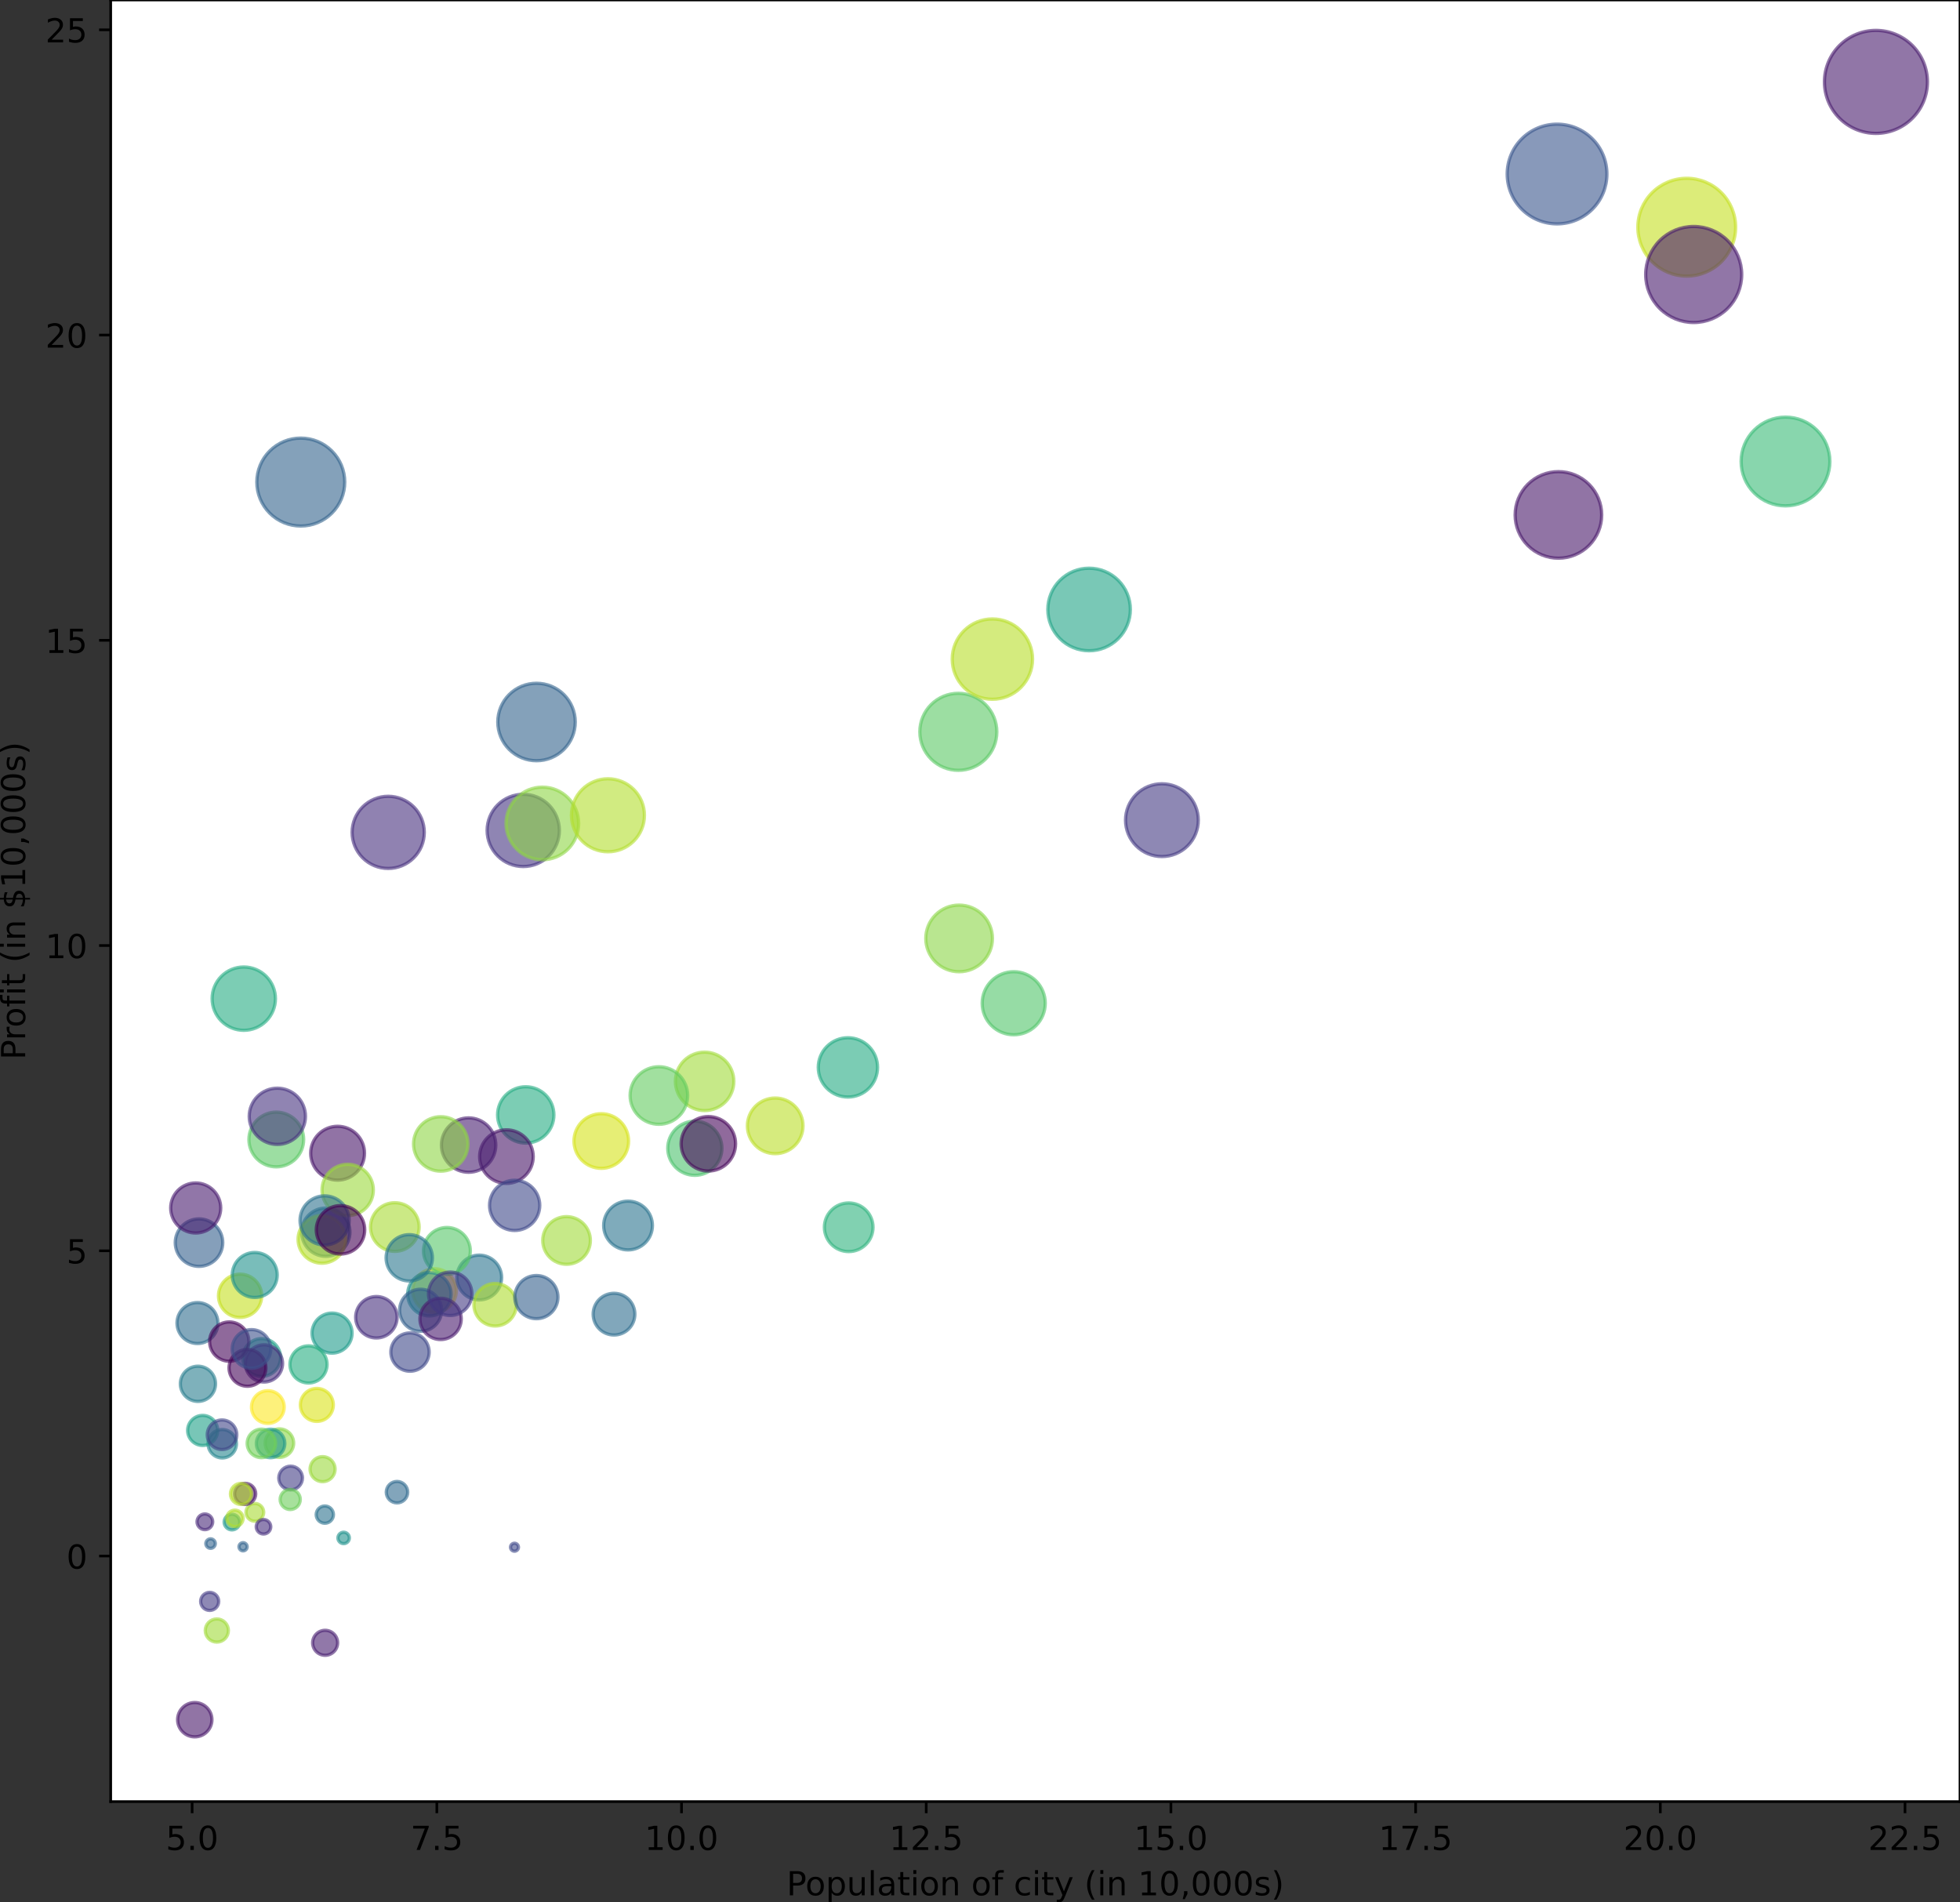 <?xml version="1.0" encoding="utf-8" standalone="no"?>
<!DOCTYPE svg PUBLIC "-//W3C//DTD SVG 1.1//EN"
  "http://www.w3.org/Graphics/SVG/1.1/DTD/svg11.dtd">
<!-- Created with matplotlib (https://matplotlib.org/) -->
<svg height="573.956pt" version="1.1" viewBox="0 0 591.403 573.956" width="591.403pt" xmlns="http://www.w3.org/2000/svg" xmlns:xlink="http://www.w3.org/1999/xlink">
 <rect x="0" y="0" width="591.403" height="573.956" fill="#333333" stroke="none"/>
 <defs>
  <style type="text/css">*{stroke-linecap:butt;stroke-linejoin:round;}</style>
 </defs>
 <g id="figure_1">
  <g id="patch_1">
   <path d="M 0 573.956 
L 591.403 573.956 
L 591.403 0 
L 0 0 
z
" style="fill:none;"/>
  </g>
  <g id="axes_1">
   <g id="patch_2">
    <path d="M 33.403 543.6 
L 591.403 543.6 
L 591.403 0 
L 33.403 0 
z
" style="fill:#ffffff;"/>
   </g>
   <g id="PathCollection_1">
    <path clip-path="url(#pb613b7a670)" d="M 90.758 158.719 
C 94.275 158.719 97.649 157.322 100.136 154.835 
C 102.624 152.347 104.021 148.974 104.021 145.456 
C 104.021 141.938 102.624 138.565 100.136 136.077 
C 97.649 133.59 94.275 132.193 90.758 132.193 
C 87.24 132.193 83.866 133.59 81.379 136.077 
C 78.892 138.565 77.494 141.938 77.494 145.456 
C 77.494 148.974 78.892 152.347 81.379 154.835 
C 83.866 157.322 87.24 158.719 90.758 158.719 
z
" style="fill:#33638d;fill-opacity:0.6;stroke:#33638d;stroke-opacity:0.6;"/>
    <path clip-path="url(#pb613b7a670)" d="M 73.557 310.882 
C 76.091 310.882 78.522 309.876 80.314 308.084 
C 82.106 306.292 83.112 303.861 83.112 301.327 
C 83.112 298.793 82.106 296.363 80.314 294.571 
C 78.522 292.779 76.091 291.772 73.557 291.772 
C 71.023 291.772 68.593 292.779 66.801 294.571 
C 65.009 296.363 64.002 298.793 64.002 301.327 
C 64.002 303.861 65.009 306.292 66.801 308.084 
C 68.593 309.876 71.023 310.882 73.557 310.882 
z
" style="fill:#25ab82;fill-opacity:0.6;stroke:#25ab82;stroke-opacity:0.6;"/>
    <path clip-path="url(#pb613b7a670)" d="M 161.889 229.537 
C 164.989 229.537 167.962 228.306 170.154 226.114 
C 172.346 223.922 173.578 220.949 173.578 217.849 
C 173.578 214.749 172.346 211.776 170.154 209.584 
C 167.962 207.392 164.989 206.16 161.889 206.16 
C 158.79 206.16 155.816 207.392 153.624 209.584 
C 151.432 211.776 150.201 214.749 150.201 217.849 
C 150.201 220.949 151.432 223.922 153.624 226.114 
C 155.816 228.306 158.79 229.537 161.889 229.537 
z
" style="fill:#33628d;fill-opacity:0.6;stroke:#33628d;stroke-opacity:0.6;"/>
    <path clip-path="url(#pb613b7a670)" d="M 117.134 262.041 
C 120.022 262.041 122.791 260.894 124.833 258.852 
C 126.875 256.81 128.022 254.041 128.022 251.153 
C 128.022 248.266 126.875 245.496 124.833 243.455 
C 122.791 241.413 120.022 240.266 117.134 240.266 
C 114.247 240.266 111.477 241.413 109.435 243.455 
C 107.394 245.496 106.246 248.266 106.246 251.153 
C 106.246 254.041 107.394 256.81 109.435 258.852 
C 111.477 260.894 114.247 262.041 117.134 262.041 
z
" style="fill:#472f7d;fill-opacity:0.6;stroke:#472f7d;stroke-opacity:0.6;"/>
    <path clip-path="url(#pb613b7a670)" d="M 83.365 352.082 
C 85.556 352.082 87.657 351.212 89.206 349.663 
C 90.755 348.114 91.626 346.012 91.626 343.822 
C 91.626 341.631 90.755 339.53 89.206 337.981 
C 87.657 336.432 85.556 335.561 83.365 335.561 
C 81.175 335.561 79.073 336.432 77.524 337.981 
C 75.975 339.53 75.105 341.631 75.105 343.822 
C 75.105 346.012 75.975 348.114 77.524 349.663 
C 79.073 351.212 81.175 352.082 83.365 352.082 
z
" style="fill:#5ac864;fill-opacity:0.6;stroke:#5ac864;stroke-opacity:0.6;"/>
    <path clip-path="url(#pb613b7a670)" d="M 157.882 261.466 
C 160.773 261.466 163.546 260.317 165.591 258.273 
C 167.635 256.228 168.784 253.455 168.784 250.564 
C 168.784 247.673 167.635 244.899 165.591 242.855 
C 163.546 240.81 160.773 239.662 157.882 239.662 
C 154.99 239.662 152.217 240.81 150.173 242.855 
C 148.128 244.899 146.979 247.673 146.979 250.564 
C 146.979 253.455 148.128 256.228 150.173 258.273 
C 152.217 260.317 154.99 261.466 157.882 261.466 
z
" style="fill:#453581;fill-opacity:0.6;stroke:#453581;stroke-opacity:0.6;"/>
    <path clip-path="url(#pb613b7a670)" d="M 131.109 396.007 
C 132.858 396.007 134.536 395.312 135.772 394.075 
C 137.009 392.839 137.704 391.161 137.704 389.413 
C 137.704 387.664 137.009 385.986 135.772 384.75 
C 134.536 383.513 132.858 382.818 131.109 382.818 
C 129.361 382.818 127.683 383.513 126.447 384.75 
C 125.21 385.986 124.515 387.664 124.515 389.413 
C 124.515 391.161 125.21 392.839 126.447 394.075 
C 127.683 395.312 129.361 396.007 131.109 396.007 
z
" style="fill:#fde725;fill-opacity:0.6;stroke:#fde725;stroke-opacity:0.6;"/>
    <path clip-path="url(#pb613b7a670)" d="M 163.647 259.418 
C 166.552 259.418 169.338 258.264 171.393 256.21 
C 173.447 254.156 174.601 251.369 174.601 248.464 
C 174.601 245.559 173.447 242.772 171.393 240.718 
C 169.338 238.664 166.552 237.509 163.647 237.509 
C 160.741 237.509 157.955 238.664 155.901 240.718 
C 153.846 242.772 152.692 245.559 152.692 248.464 
C 152.692 251.369 153.846 254.156 155.901 256.21 
C 157.955 258.264 160.741 259.418 163.647 259.418 
z
" style="fill:#8ed645;fill-opacity:0.6;stroke:#8ed645;stroke-opacity:0.6;"/>
    <path clip-path="url(#pb613b7a670)" d="M 101.865 356.082 
C 104.02 356.082 106.086 355.226 107.609 353.703 
C 109.133 352.18 109.988 350.113 109.988 347.959 
C 109.988 345.805 109.133 343.738 107.609 342.215 
C 106.086 340.692 104.02 339.836 101.865 339.836 
C 99.711 339.836 97.645 340.692 96.121 342.215 
C 94.598 343.738 93.742 345.805 93.742 347.959 
C 93.742 350.113 94.598 352.18 96.121 353.703 
C 97.645 355.226 99.711 356.082 101.865 356.082 
z
" style="fill:#481769;fill-opacity:0.6;stroke:#481769;stroke-opacity:0.6;"/>
    <path clip-path="url(#pb613b7a670)" d="M 59.585 405.385 
C 61.223 405.385 62.795 404.734 63.953 403.575 
C 65.112 402.417 65.763 400.845 65.763 399.207 
C 65.763 397.568 65.112 395.997 63.953 394.838 
C 62.795 393.68 61.223 393.029 59.585 393.029 
C 57.946 393.029 56.375 393.68 55.216 394.838 
C 54.058 395.997 53.407 397.568 53.407 399.207 
C 53.407 400.845 54.058 402.417 55.216 403.575 
C 56.375 404.734 57.946 405.385 59.585 405.385 
z
" style="fill:#2f6c8e;fill-opacity:0.6;stroke:#2f6c8e;stroke-opacity:0.6;"/>
    <path clip-path="url(#pb613b7a670)" d="M 78.962 415.306 
C 80.474 415.306 81.925 414.705 82.994 413.636 
C 84.064 412.567 84.665 411.116 84.665 409.603 
C 84.665 408.091 84.064 406.64 82.994 405.571 
C 81.925 404.502 80.474 403.901 78.962 403.901 
C 77.449 403.901 75.999 404.502 74.929 405.571 
C 73.86 406.64 73.259 408.091 73.259 409.603 
C 73.259 411.116 73.86 412.567 74.929 413.636 
C 75.999 414.705 77.449 415.306 78.962 415.306 
z
" style="fill:#1f9f88;fill-opacity:0.6;stroke:#1f9f88;stroke-opacity:0.6;"/>
    <path clip-path="url(#pb613b7a670)" d="M 328.619 196.352 
C 331.921 196.352 335.088 195.04 337.423 192.705 
C 339.758 190.37 341.07 187.202 341.07 183.9 
C 341.07 180.597 339.758 177.43 337.423 175.095 
C 335.088 172.76 331.921 171.448 328.619 171.448 
C 325.316 171.448 322.149 172.76 319.814 175.095 
C 317.479 177.43 316.167 180.597 316.167 183.9 
C 316.167 187.202 317.479 190.37 319.814 192.705 
C 322.149 195.04 325.316 196.352 328.619 196.352 
z
" style="fill:#20a386;fill-opacity:0.6;stroke:#20a386;stroke-opacity:0.6;"/>
    <path clip-path="url(#pb613b7a670)" d="M 79.65 417.009 
C 81.14 417.009 82.568 416.417 83.622 415.364 
C 84.675 414.311 85.267 412.882 85.267 411.392 
C 85.267 409.902 84.675 408.474 83.622 407.42 
C 82.568 406.367 81.14 405.775 79.65 405.775 
C 78.16 405.775 76.732 406.367 75.678 407.42 
C 74.625 408.474 74.033 409.902 74.033 411.392 
C 74.033 412.882 74.625 414.311 75.678 415.364 
C 76.732 416.417 78.16 417.009 79.65 417.009 
z
" style="fill:#472d7b;fill-opacity:0.6;stroke:#472d7b;stroke-opacity:0.6;"/>
    <path clip-path="url(#pb613b7a670)" d="M 158.635 344.908 
C 160.889 344.908 163.051 344.012 164.645 342.418 
C 166.24 340.824 167.135 338.662 167.135 336.407 
C 167.135 334.153 166.24 331.991 164.645 330.397 
C 163.051 328.803 160.889 327.907 158.635 327.907 
C 156.38 327.907 154.218 328.803 152.624 330.397 
C 151.03 331.991 150.134 334.153 150.134 336.407 
C 150.134 338.662 151.03 340.824 152.624 342.418 
C 154.218 344.012 156.38 344.908 158.635 344.908 
z
" style="fill:#25ab82;fill-opacity:0.6;stroke:#25ab82;stroke-opacity:0.6;"/>
    <path clip-path="url(#pb613b7a670)" d="M 76.895 458.995 
C 77.604 458.995 78.285 458.713 78.787 458.211 
C 79.289 457.709 79.571 457.028 79.571 456.318 
C 79.571 455.609 79.289 454.928 78.787 454.426 
C 78.285 453.924 77.604 453.642 76.895 453.642 
C 76.185 453.642 75.504 453.924 75.002 454.426 
C 74.5 454.928 74.218 455.609 74.218 456.318 
C 74.218 457.028 74.5 457.709 75.002 458.211 
C 75.504 458.713 76.185 458.995 76.895 458.995 
z
" style="fill:#a8db34;fill-opacity:0.6;stroke:#a8db34;stroke-opacity:0.6;"/>
    <path clip-path="url(#pb613b7a670)" d="M 69.177 410.728 
C 70.749 410.728 72.257 410.104 73.368 408.992 
C 74.48 407.881 75.104 406.373 75.104 404.801 
C 75.104 403.229 74.48 401.722 73.368 400.61 
C 72.257 399.499 70.749 398.874 69.177 398.874 
C 67.606 398.874 66.098 399.499 64.986 400.61 
C 63.875 401.722 63.25 403.229 63.25 404.801 
C 63.25 406.373 63.875 407.881 64.986 408.992 
C 66.098 410.104 67.606 410.728 69.177 410.728 
z
" style="fill:#450559;fill-opacity:0.6;stroke:#450559;stroke-opacity:0.6;"/>
    <path clip-path="url(#pb613b7a670)" d="M 98.298 379.077 
C 100.229 379.077 102.082 378.309 103.448 376.944 
C 104.814 375.578 105.581 373.725 105.581 371.793 
C 105.581 369.862 104.814 368.009 103.448 366.643 
C 102.082 365.277 100.229 364.51 98.298 364.51 
C 96.366 364.51 94.513 365.277 93.147 366.643 
C 91.782 368.009 91.014 369.862 91.014 371.793 
C 91.014 373.725 91.782 375.578 93.147 376.944 
C 94.513 378.309 96.366 379.077 98.298 379.077 
z
" style="fill:#2d718e;fill-opacity:0.6;stroke:#2d718e;stroke-opacity:0.6;"/>
    <path clip-path="url(#pb613b7a670)" d="M 61.815 461.549 
C 62.443 461.549 63.045 461.3 63.489 460.856 
C 63.933 460.412 64.183 459.809 64.183 459.181 
C 64.183 458.553 63.933 457.951 63.489 457.507 
C 63.045 457.063 62.443 456.813 61.815 456.813 
C 61.187 456.813 60.584 457.063 60.14 457.507 
C 59.696 457.951 59.447 458.553 59.447 459.181 
C 59.447 459.809 59.696 460.412 60.14 460.856 
C 60.584 461.3 61.187 461.549 61.815 461.549 
z
" style="fill:#482878;fill-opacity:0.6;stroke:#482878;stroke-opacity:0.6;"/>
    <path clip-path="url(#pb613b7a670)" d="M 100.194 408.286 
C 101.796 408.286 103.333 407.649 104.467 406.516 
C 105.6 405.382 106.237 403.845 106.237 402.243 
C 106.237 400.64 105.6 399.103 104.467 397.97 
C 103.333 396.836 101.796 396.2 100.194 396.2 
C 98.591 396.2 97.054 396.836 95.921 397.97 
C 94.787 399.103 94.151 400.64 94.151 402.243 
C 94.151 403.845 94.787 405.382 95.921 406.516 
C 97.054 407.649 98.591 408.286 100.194 408.286 
z
" style="fill:#1e9b8a;fill-opacity:0.6;stroke:#1e9b8a;stroke-opacity:0.6;"/>
    <path clip-path="url(#pb613b7a670)" d="M 119.131 377.578 
C 121.077 377.578 122.945 376.804 124.322 375.428 
C 125.698 374.051 126.472 372.184 126.472 370.237 
C 126.472 368.29 125.698 366.422 124.322 365.046 
C 122.945 363.669 121.077 362.896 119.131 362.896 
C 117.184 362.896 115.316 363.669 113.94 365.046 
C 112.563 366.422 111.789 368.29 111.789 370.237 
C 111.789 372.184 112.563 374.051 113.94 375.428 
C 115.316 376.804 117.184 377.578 119.131 377.578 
z
" style="fill:#a8db34;fill-opacity:0.6;stroke:#a8db34;stroke-opacity:0.6;"/>
    <path clip-path="url(#pb613b7a670)" d="M 93.091 417.298 
C 94.577 417.298 96.002 416.708 97.052 415.657 
C 98.103 414.607 98.693 413.182 98.693 411.696 
C 98.693 410.21 98.103 408.785 97.052 407.735 
C 96.002 406.684 94.577 406.094 93.091 406.094 
C 91.605 406.094 90.18 406.684 89.129 407.735 
C 88.079 408.785 87.488 410.21 87.488 411.696 
C 87.488 413.182 88.079 414.607 89.129 415.657 
C 90.18 416.708 91.605 417.298 93.091 417.298 
z
" style="fill:#26ad81;fill-opacity:0.6;stroke:#26ad81;stroke-opacity:0.6;"/>
    <path clip-path="url(#pb613b7a670)" d="M 508.951 83.304 
C 512.864 83.304 516.617 81.749 519.383 78.982 
C 522.15 76.216 523.705 72.463 523.705 68.55 
C 523.705 64.637 522.15 60.884 519.383 58.118 
C 516.617 55.351 512.864 53.796 508.951 53.796 
C 505.038 53.796 501.285 55.351 498.519 58.118 
C 495.752 60.884 494.197 64.637 494.197 68.55 
C 494.197 72.463 495.752 76.216 498.519 78.982 
C 501.285 81.749 505.038 83.304 508.951 83.304 
z
" style="fill:#c5e021;fill-opacity:0.6;stroke:#c5e021;stroke-opacity:0.6;"/>
    <path clip-path="url(#pb613b7a670)" d="M 72.447 397.513 
C 74.178 397.513 75.839 396.825 77.064 395.601 
C 78.288 394.376 78.976 392.715 78.976 390.984 
C 78.976 389.252 78.288 387.591 77.064 386.367 
C 75.839 385.143 74.178 384.455 72.447 384.455 
C 70.715 384.455 69.054 385.143 67.83 386.367 
C 66.606 387.591 65.918 389.252 65.918 390.984 
C 65.918 392.715 66.606 394.376 67.83 395.601 
C 69.054 396.825 70.715 397.513 72.447 397.513 
z
" style="fill:#c5e021;fill-opacity:0.6;stroke:#c5e021;stroke-opacity:0.6;"/>
    <path clip-path="url(#pb613b7a670)" d="M 97.137 381.157 
C 99.047 381.157 100.879 380.398 102.23 379.047 
C 103.58 377.696 104.339 375.864 104.339 373.954 
C 104.339 372.044 103.58 370.212 102.23 368.861 
C 100.879 367.511 99.047 366.752 97.137 366.752 
C 95.227 366.752 93.395 367.511 92.044 368.861 
C 90.693 370.212 89.934 372.044 89.934 373.954 
C 89.934 375.864 90.693 377.696 92.044 379.047 
C 93.395 380.398 95.227 381.157 97.137 381.157 
z
" style="fill:#b5de2b;fill-opacity:0.6;stroke:#b5de2b;stroke-opacity:0.6;"/>
    <path clip-path="url(#pb613b7a670)" d="M 74.656 418.281 
C 76.128 418.281 77.541 417.696 78.582 416.655 
C 79.623 415.614 80.208 414.202 80.208 412.729 
C 80.208 411.257 79.623 409.845 78.582 408.804 
C 77.541 407.762 76.128 407.177 74.656 407.177 
C 73.183 407.177 71.771 407.762 70.73 408.804 
C 69.689 409.845 69.104 411.257 69.104 412.729 
C 69.104 414.202 69.689 415.614 70.73 416.655 
C 71.771 417.696 73.183 418.281 74.656 418.281 
z
" style="fill:#450559;fill-opacity:0.6;stroke:#450559;stroke-opacity:0.6;"/>
    <path clip-path="url(#pb613b7a670)" d="M 469.819 67.552 
C 473.809 67.552 477.636 65.966 480.458 63.145 
C 483.279 60.323 484.865 56.496 484.865 52.506 
C 484.865 48.516 483.279 44.688 480.458 41.867 
C 477.636 39.045 473.809 37.46 469.819 37.46 
C 465.829 37.46 462.001 39.045 459.18 41.867 
C 456.358 44.688 454.773 48.516 454.773 52.506 
C 454.773 56.496 456.358 60.323 459.18 63.145 
C 462.001 65.966 465.829 67.552 469.819 67.552 
z
" style="fill:#39568c;fill-opacity:0.6;stroke:#39568c;stroke-opacity:0.6;"/>
    <path clip-path="url(#pb613b7a670)" d="M 289.162 232.434 
C 292.243 232.434 295.199 231.21 297.378 229.031 
C 299.557 226.852 300.781 223.896 300.781 220.815 
C 300.781 217.733 299.557 214.777 297.378 212.598 
C 295.199 210.42 292.243 209.195 289.162 209.195 
C 286.08 209.195 283.124 210.42 280.945 212.598 
C 278.767 214.777 277.542 217.733 277.542 220.815 
C 277.542 223.896 278.767 226.852 280.945 229.031 
C 283.124 231.21 286.08 232.434 289.162 232.434 
z
" style="fill:#5ac864;fill-opacity:0.6;stroke:#5ac864;stroke-opacity:0.6;"/>
    <path clip-path="url(#pb613b7a670)" d="M 233.904 348.101 
C 236.13 348.101 238.266 347.217 239.84 345.642 
C 241.414 344.068 242.299 341.933 242.299 339.707 
C 242.299 337.48 241.414 335.345 239.84 333.771 
C 238.266 332.197 236.13 331.312 233.904 331.312 
C 231.678 331.312 229.543 332.197 227.968 333.771 
C 226.394 335.345 225.51 337.48 225.51 339.707 
C 225.51 341.933 226.394 344.068 227.968 345.642 
C 229.543 347.217 231.678 348.101 233.904 348.101 
z
" style="fill:#bade28;fill-opacity:0.6;stroke:#bade28;stroke-opacity:0.6;"/>
    <path clip-path="url(#pb613b7a670)" d="M 299.439 210.997 
C 302.654 210.997 305.737 209.72 308.01 207.447 
C 310.283 205.174 311.56 202.09 311.56 198.876 
C 311.56 195.661 310.283 192.578 308.01 190.305 
C 305.737 188.032 302.654 186.755 299.439 186.755 
C 296.225 186.755 293.141 188.032 290.868 190.305 
C 288.595 192.578 287.318 195.661 287.318 198.876 
C 287.318 202.09 288.595 205.174 290.868 207.447 
C 293.141 209.72 296.225 210.997 299.439 210.997 
z
" style="fill:#b8de29;fill-opacity:0.6;stroke:#b8de29;stroke-opacity:0.6;"/>
    <path clip-path="url(#pb613b7a670)" d="M 566.039 40.248 
C 570.161 40.248 574.113 38.611 577.027 35.697 
C 579.941 32.783 581.579 28.83 581.579 24.709 
C 581.579 20.588 579.941 16.635 577.027 13.721 
C 574.113 10.807 570.161 9.17 566.039 9.17 
C 561.918 9.17 557.966 10.807 555.052 13.721 
C 552.138 16.635 550.5 20.588 550.5 24.709 
C 550.5 28.83 552.138 32.783 555.052 35.697 
C 557.966 38.611 561.918 40.248 566.039 40.248 
z
" style="fill:#481b6d;fill-opacity:0.6;stroke:#481b6d;stroke-opacity:0.6;"/>
    <path clip-path="url(#pb613b7a670)" d="M 65.427 495.477 
C 66.353 495.477 67.241 495.109 67.896 494.454 
C 68.551 493.799 68.919 492.91 68.919 491.984 
C 68.919 491.058 68.551 490.169 67.896 489.514 
C 67.241 488.859 66.353 488.491 65.427 488.491 
C 64.5 488.491 63.612 488.859 62.957 489.514 
C 62.302 490.169 61.934 491.058 61.934 491.984 
C 61.934 492.91 62.302 493.799 62.957 494.454 
C 63.612 495.109 64.5 495.477 65.427 495.477 
z
" style="fill:#a0da39;fill-opacity:0.6;stroke:#a0da39;stroke-opacity:0.6;"/>
    <path clip-path="url(#pb613b7a670)" d="M 104.913 366.794 
C 106.967 366.794 108.937 365.978 110.389 364.526 
C 111.841 363.074 112.657 361.104 112.657 359.05 
C 112.657 356.996 111.841 355.026 110.389 353.574 
C 108.937 352.122 106.967 351.306 104.913 351.306 
C 102.859 351.306 100.89 352.122 99.437 353.574 
C 97.985 355.026 97.169 356.996 97.169 359.05 
C 97.169 361.104 97.985 363.074 99.437 364.526 
C 100.89 365.978 102.859 366.794 104.913 366.794 
z
" style="fill:#9bd93c;fill-opacity:0.6;stroke:#9bd93c;stroke-opacity:0.6;"/>
    <path clip-path="url(#pb613b7a670)" d="M 183.437 257.011 
C 186.358 257.011 189.161 255.85 191.226 253.785 
C 193.292 251.719 194.453 248.917 194.453 245.996 
C 194.453 243.074 193.292 240.272 191.226 238.206 
C 189.161 236.141 186.358 234.98 183.437 234.98 
C 180.516 234.98 177.714 236.141 175.648 238.206 
C 173.582 240.272 172.422 243.074 172.422 245.996 
C 172.422 248.917 173.582 251.719 175.648 253.785 
C 177.714 255.85 180.516 257.011 183.437 257.011 
z
" style="fill:#b2dd2d;fill-opacity:0.6;stroke:#b2dd2d;stroke-opacity:0.6;"/>
    <path clip-path="url(#pb613b7a670)" d="M 84.31 439.743 
C 85.451 439.743 86.545 439.289 87.351 438.483 
C 88.158 437.676 88.611 436.583 88.611 435.442 
C 88.611 434.301 88.158 433.207 87.351 432.401 
C 86.545 431.595 85.451 431.141 84.31 431.141 
C 83.17 431.141 82.076 431.595 81.269 432.401 
C 80.463 433.207 80.01 434.301 80.01 435.442 
C 80.01 436.583 80.463 437.676 81.269 438.483 
C 82.076 439.289 83.17 439.743 84.31 439.743 
z
" style="fill:#8bd646;fill-opacity:0.6;stroke:#8bd646;stroke-opacity:0.6;"/>
    <path clip-path="url(#pb613b7a670)" d="M 152.808 357.081 
C 154.953 357.081 157.01 356.229 158.527 354.712 
C 160.044 353.195 160.896 351.137 160.896 348.992 
C 160.896 346.847 160.044 344.79 158.527 343.273 
C 157.01 341.756 154.953 340.904 152.808 340.904 
C 150.663 340.904 148.605 341.756 147.088 343.273 
C 145.571 344.79 144.719 346.847 144.719 348.992 
C 144.719 351.137 145.571 353.195 147.088 354.712 
C 148.605 356.229 150.663 357.081 152.808 357.081 
z
" style="fill:#481668;fill-opacity:0.6;stroke:#481668;stroke-opacity:0.6;"/>
    <path clip-path="url(#pb613b7a670)" d="M 144.606 392.225 
C 146.398 392.225 148.116 391.513 149.382 390.247 
C 150.649 388.98 151.361 387.262 151.361 385.471 
C 151.361 383.679 150.649 381.961 149.382 380.695 
C 148.116 379.428 146.398 378.716 144.606 378.716 
C 142.815 378.716 141.097 379.428 139.83 380.695 
C 138.563 381.961 137.852 383.679 137.852 385.471 
C 137.852 387.262 138.563 388.98 139.83 390.247 
C 141.097 391.513 142.815 392.225 144.606 392.225 
z
" style="fill:#2b748e;fill-opacity:0.6;stroke:#2b748e;stroke-opacity:0.6;"/>
    <path clip-path="url(#pb613b7a670)" d="M 149.405 400.1 
C 151.107 400.1 152.739 399.424 153.942 398.221 
C 155.145 397.018 155.821 395.386 155.821 393.684 
C 155.821 391.983 155.145 390.351 153.942 389.148 
C 152.739 387.944 151.107 387.268 149.405 387.268 
C 147.704 387.268 146.072 387.944 144.869 389.148 
C 143.666 390.351 142.99 391.983 142.99 393.684 
C 142.99 395.386 143.666 397.018 144.869 398.221 
C 146.072 399.424 147.704 400.1 149.405 400.1 
z
" style="fill:#addc30;fill-opacity:0.6;stroke:#addc30;stroke-opacity:0.6;"/>
    <path clip-path="url(#pb613b7a670)" d="M 75.879 412.838 
C 77.423 412.838 78.905 412.225 79.997 411.132 
C 81.09 410.04 81.703 408.558 81.703 407.014 
C 81.703 405.469 81.09 403.987 79.997 402.895 
C 78.905 401.802 77.423 401.189 75.879 401.189 
C 74.334 401.189 72.852 401.802 71.76 402.895 
C 70.668 403.987 70.054 405.469 70.054 407.014 
C 70.054 408.558 70.668 410.04 71.76 411.132 
C 72.852 412.225 74.334 412.838 75.879 412.838 
z
" style="fill:#3c508b;fill-opacity:0.6;stroke:#3c508b;stroke-opacity:0.6;"/>
    <path clip-path="url(#pb613b7a670)" d="M 289.398 293.208 
C 292.065 293.208 294.624 292.148 296.51 290.262 
C 298.396 288.376 299.456 285.817 299.456 283.15 
C 299.456 280.482 298.396 277.924 296.51 276.038 
C 294.624 274.151 292.065 273.092 289.398 273.092 
C 286.73 273.092 284.172 274.151 282.286 276.038 
C 280.399 277.924 279.34 280.482 279.34 283.15 
C 279.34 285.817 280.399 288.376 282.286 290.262 
C 284.172 292.148 286.73 293.208 289.398 293.208 
z
" style="fill:#8bd646;fill-opacity:0.6;stroke:#8bd646;stroke-opacity:0.6;"/>
    <path clip-path="url(#pb613b7a670)" d="M 97.943 375.66 
C 99.909 375.66 101.796 374.879 103.186 373.488 
C 104.576 372.098 105.358 370.212 105.358 368.246 
C 105.358 366.279 104.576 364.393 103.186 363.003 
C 101.796 361.612 99.909 360.831 97.943 360.831 
C 95.977 360.831 94.091 361.612 92.7 363.003 
C 91.31 364.393 90.529 366.279 90.529 368.246 
C 90.529 370.212 91.31 372.098 92.7 373.488 
C 94.091 374.879 95.977 375.66 97.943 375.66 
z
" style="fill:#2d718e;fill-opacity:0.6;stroke:#2d718e;stroke-opacity:0.6;"/>
    <path clip-path="url(#pb613b7a670)" d="M 69.99 461.618 
C 70.615 461.618 71.215 461.369 71.658 460.927 
C 72.1 460.484 72.349 459.884 72.349 459.259 
C 72.349 458.633 72.1 458.033 71.658 457.59 
C 71.215 457.148 70.615 456.899 69.99 456.899 
C 69.364 456.899 68.764 457.148 68.321 457.59 
C 67.879 458.033 67.63 458.633 67.63 459.259 
C 67.63 459.884 67.879 460.484 68.321 460.927 
C 68.764 461.369 69.364 461.618 69.99 461.618 
z
" style="fill:#1f978b;fill-opacity:0.6;stroke:#1f978b;stroke-opacity:0.6;"/>
    <path clip-path="url(#pb613b7a670)" d="M 113.569 403.713 
C 115.228 403.713 116.819 403.054 117.992 401.881 
C 119.165 400.708 119.824 399.117 119.824 397.459 
C 119.824 395.8 119.165 394.209 117.992 393.036 
C 116.819 391.864 115.228 391.205 113.569 391.205 
C 111.911 391.205 110.32 391.864 109.147 393.036 
C 107.974 394.209 107.315 395.8 107.315 397.459 
C 107.315 399.117 107.974 400.708 109.147 401.881 
C 110.32 403.054 111.911 403.713 113.569 403.713 
z
" style="fill:#472f7d;fill-opacity:0.6;stroke:#472f7d;stroke-opacity:0.6;"/>
    <path clip-path="url(#pb613b7a670)" d="M 256.084 377.647 
C 258.03 377.647 259.897 376.874 261.273 375.498 
C 262.649 374.122 263.422 372.255 263.422 370.309 
C 263.422 368.362 262.649 366.496 261.273 365.12 
C 259.897 363.743 258.03 362.97 256.084 362.97 
C 254.138 362.97 252.271 363.743 250.895 365.12 
C 249.519 366.496 248.745 368.362 248.745 370.309 
C 248.745 372.255 249.519 374.122 250.895 375.498 
C 252.271 376.874 254.138 377.647 256.084 377.647 
z
" style="fill:#2db27d;fill-opacity:0.6;stroke:#2db27d;stroke-opacity:0.6;"/>
    <path clip-path="url(#pb613b7a670)" d="M 80.822 429.494 
C 82.133 429.494 83.389 428.973 84.316 428.047 
C 85.242 427.12 85.763 425.864 85.763 424.554 
C 85.763 423.243 85.242 421.987 84.316 421.06 
C 83.389 420.134 82.133 419.613 80.822 419.613 
C 79.512 419.613 78.256 420.134 77.329 421.06 
C 76.403 421.987 75.882 423.243 75.882 424.554 
C 75.882 425.864 76.403 427.12 77.329 428.047 
C 78.256 428.973 79.512 429.494 80.822 429.494 
z
" style="fill:#fbe723;fill-opacity:0.6;stroke:#fbe723;stroke-opacity:0.6;"/>
    <path clip-path="url(#pb613b7a670)" d="M 141.396 353.712 
C 143.572 353.712 145.659 352.847 147.198 351.309 
C 148.736 349.77 149.601 347.683 149.601 345.507 
C 149.601 343.331 148.736 341.244 147.198 339.706 
C 145.659 338.167 143.572 337.302 141.396 337.302 
C 139.22 337.302 137.133 338.167 135.594 339.706 
C 134.056 341.244 133.191 343.331 133.191 345.507 
C 133.191 347.683 134.056 349.77 135.594 351.309 
C 137.133 352.847 139.22 353.712 141.396 353.712 
z
" style="fill:#481f70;fill-opacity:0.6;stroke:#481f70;stroke-opacity:0.6;"/>
    <path clip-path="url(#pb613b7a670)" d="M 119.789 453.472 
C 120.647 453.472 121.47 453.131 122.076 452.525 
C 122.683 451.918 123.024 451.095 123.024 450.237 
C 123.024 449.38 122.683 448.557 122.076 447.95 
C 121.47 447.344 120.647 447.003 119.789 447.003 
C 118.931 447.003 118.109 447.344 117.502 447.95 
C 116.895 448.557 116.555 449.38 116.555 450.237 
C 116.555 451.095 116.895 451.918 117.502 452.525 
C 118.109 453.131 118.931 453.472 119.789 453.472 
z
" style="fill:#306a8e;fill-opacity:0.6;stroke:#306a8e;stroke-opacity:0.6;"/>
    <path clip-path="url(#pb613b7a670)" d="M 60.046 382.11 
C 61.946 382.11 63.768 381.355 65.112 380.012 
C 66.456 378.668 67.211 376.845 67.211 374.945 
C 67.211 373.045 66.456 371.222 65.112 369.879 
C 63.768 368.535 61.946 367.78 60.046 367.78 
C 58.145 367.78 56.323 368.535 54.979 369.879 
C 53.636 371.222 52.881 373.045 52.881 374.945 
C 52.881 376.845 53.636 378.668 54.979 380.012 
C 56.323 381.355 58.145 382.11 60.046 382.11 
z
" style="fill:#34608d;fill-opacity:0.6;stroke:#34608d;stroke-opacity:0.6;"/>
    <path clip-path="url(#pb613b7a670)" d="M 81.641 439.837 
C 82.779 439.837 83.872 439.385 84.677 438.58 
C 85.482 437.774 85.935 436.682 85.935 435.543 
C 85.935 434.404 85.482 433.312 84.677 432.507 
C 83.872 431.702 82.779 431.249 81.641 431.249 
C 80.502 431.249 79.409 431.702 78.604 432.507 
C 77.799 433.312 77.346 434.404 77.346 435.543 
C 77.346 436.682 77.799 437.774 78.604 438.58 
C 79.409 439.385 80.502 439.837 81.641 439.837 
z
" style="fill:#1f978b;fill-opacity:0.6;stroke:#1f978b;stroke-opacity:0.6;"/>
    <path clip-path="url(#pb613b7a670)" d="M 255.848 331.014 
C 258.22 331.014 260.496 330.071 262.174 328.393 
C 263.852 326.716 264.794 324.44 264.794 322.067 
C 264.794 319.694 263.852 317.418 262.174 315.741 
C 260.496 314.063 258.22 313.12 255.848 313.12 
C 253.475 313.12 251.199 314.063 249.521 315.741 
C 247.844 317.418 246.901 319.694 246.901 322.067 
C 246.901 324.44 247.844 326.716 249.521 328.393 
C 251.199 330.071 253.475 331.014 255.848 331.014 
z
" style="fill:#24aa83;fill-opacity:0.6;stroke:#24aa83;stroke-opacity:0.6;"/>
    <path clip-path="url(#pb613b7a670)" d="M 73.968 453.951 
C 74.814 453.951 75.625 453.615 76.224 453.017 
C 76.822 452.418 77.158 451.607 77.158 450.761 
C 77.158 449.914 76.822 449.103 76.224 448.505 
C 75.625 447.906 74.814 447.57 73.968 447.57 
C 73.122 447.57 72.31 447.906 71.712 448.505 
C 71.113 449.103 70.777 449.914 70.777 450.761 
C 70.777 451.607 71.113 452.418 71.712 453.017 
C 72.31 453.615 73.122 453.951 73.968 453.951 
z
" style="fill:#481467;fill-opacity:0.6;stroke:#481467;stroke-opacity:0.6;"/>
    <path clip-path="url(#pb613b7a670)" d="M 132.994 353.381 
C 135.173 353.381 137.263 352.515 138.803 350.974 
C 140.344 349.433 141.21 347.343 141.21 345.165 
C 141.21 342.986 140.344 340.896 138.803 339.355 
C 137.263 337.814 135.173 336.948 132.994 336.948 
C 130.815 336.948 128.725 337.814 127.184 339.355 
C 125.643 340.896 124.778 342.986 124.778 345.165 
C 124.778 347.343 125.643 349.433 127.184 350.974 
C 128.725 352.515 130.815 353.381 132.994 353.381 
z
" style="fill:#8ed645;fill-opacity:0.6;stroke:#8ed645;stroke-opacity:0.6;"/>
    <path clip-path="url(#pb613b7a670)" d="M 67.06 439.913 
C 68.197 439.913 69.288 439.461 70.093 438.657 
C 70.897 437.853 71.349 436.762 71.349 435.624 
C 71.349 434.487 70.897 433.396 70.093 432.592 
C 69.288 431.787 68.197 431.335 67.06 431.335 
C 65.922 431.335 64.831 431.787 64.027 432.592 
C 63.223 433.396 62.771 434.487 62.771 435.624 
C 62.771 436.762 63.223 437.853 64.027 438.657 
C 64.831 439.461 65.922 439.913 67.06 439.913 
z
" style="fill:#25858e;fill-opacity:0.6;stroke:#25858e;stroke-opacity:0.6;"/>
    <path clip-path="url(#pb613b7a670)" d="M 129.559 397.063 
C 131.296 397.063 132.961 396.373 134.189 395.145 
C 135.418 393.917 136.108 392.251 136.108 390.514 
C 136.108 388.777 135.418 387.112 134.189 385.884 
C 132.961 384.656 131.296 383.966 129.559 383.966 
C 127.822 383.966 126.156 384.656 124.928 385.884 
C 123.7 387.112 123.01 388.777 123.01 390.514 
C 123.01 392.251 123.7 393.917 124.928 395.145 
C 126.156 396.373 127.822 397.063 129.559 397.063 
z
" style="fill:#218e8d;fill-opacity:0.6;stroke:#218e8d;stroke-opacity:0.6;"/>
    <path clip-path="url(#pb613b7a670)" d="M 134.851 384.513 
C 136.726 384.513 138.525 383.768 139.85 382.442 
C 141.176 381.116 141.921 379.318 141.921 377.443 
C 141.921 375.568 141.176 373.77 139.85 372.444 
C 138.525 371.118 136.726 370.373 134.851 370.373 
C 132.976 370.373 131.178 371.118 129.852 372.444 
C 128.527 373.77 127.782 375.568 127.782 377.443 
C 127.782 379.318 128.527 381.116 129.852 382.442 
C 131.178 383.768 132.976 384.513 134.851 384.513 
z
" style="fill:#56c667;fill-opacity:0.6;stroke:#56c667;stroke-opacity:0.6;"/>
    <path clip-path="url(#pb613b7a670)" d="M 97.335 447.066 
C 98.335 447.066 99.295 446.668 100.002 445.961 
C 100.71 445.253 101.107 444.293 101.107 443.293 
C 101.107 442.292 100.71 441.333 100.002 440.625 
C 99.295 439.918 98.335 439.52 97.335 439.52 
C 96.334 439.52 95.375 439.918 94.667 440.625 
C 93.96 441.333 93.562 442.292 93.562 443.293 
C 93.562 444.293 93.96 445.253 94.667 445.961 
C 95.375 446.668 96.334 447.066 97.335 447.066 
z
" style="fill:#9bd93c;fill-opacity:0.6;stroke:#9bd93c;stroke-opacity:0.6;"/>
    <path clip-path="url(#pb613b7a670)" d="M 98.106 499.458 
C 99.105 499.458 100.064 499.061 100.771 498.354 
C 101.478 497.647 101.875 496.688 101.875 495.688 
C 101.875 494.689 101.478 493.73 100.771 493.023 
C 100.064 492.316 99.105 491.919 98.106 491.919 
C 97.106 491.919 96.147 492.316 95.44 493.023 
C 94.733 493.73 94.336 494.689 94.336 495.688 
C 94.336 496.688 94.733 497.647 95.44 498.354 
C 96.147 499.061 97.106 499.458 98.106 499.458 
z
" style="fill:#481f70;fill-opacity:0.6;stroke:#481f70;stroke-opacity:0.6;"/>
    <path clip-path="url(#pb613b7a670)" d="M 95.604 428.884 
C 96.924 428.884 98.189 428.36 99.122 427.427 
C 100.055 426.494 100.58 425.228 100.58 423.909 
C 100.58 422.589 100.055 421.324 99.122 420.391 
C 98.189 419.458 96.924 418.933 95.604 418.933 
C 94.285 418.933 93.019 419.458 92.086 420.391 
C 91.153 421.324 90.629 422.589 90.629 423.909 
C 90.629 425.228 91.153 426.494 92.086 427.427 
C 93.019 428.36 94.285 428.884 95.604 428.884 
z
" style="fill:#dae319;fill-opacity:0.6;stroke:#dae319;stroke-opacity:0.6;"/>
    <path clip-path="url(#pb613b7a670)" d="M 76.865 391.484 
C 78.664 391.484 80.391 390.769 81.663 389.497 
C 82.935 388.224 83.65 386.498 83.65 384.699 
C 83.65 382.899 82.935 381.173 81.663 379.901 
C 80.391 378.628 78.664 377.913 76.865 377.913 
C 75.065 377.913 73.339 378.628 72.067 379.901 
C 70.795 381.173 70.08 382.899 70.08 384.699 
C 70.08 386.498 70.795 388.224 72.067 389.497 
C 73.339 390.769 75.065 391.484 76.865 391.484 
z
" style="fill:#20928c;fill-opacity:0.6;stroke:#20928c;stroke-opacity:0.6;"/>
    <path clip-path="url(#pb613b7a670)" d="M 185.268 402.816 
C 186.938 402.816 188.539 402.153 189.719 400.972 
C 190.9 399.792 191.563 398.191 191.563 396.521 
C 191.563 394.852 190.9 393.251 189.719 392.07 
C 188.539 390.89 186.938 390.226 185.268 390.226 
C 183.599 390.226 181.998 390.89 180.817 392.07 
C 179.637 393.251 178.973 394.852 178.973 396.521 
C 178.973 398.191 179.637 399.792 180.817 400.972 
C 181.998 402.153 183.599 402.816 185.268 402.816 
z
" style="fill:#2e6d8e;fill-opacity:0.6;stroke:#2e6d8e;stroke-opacity:0.6;"/>
    <path clip-path="url(#pb613b7a670)" d="M 189.503 377.138 
C 191.455 377.138 193.326 376.363 194.706 374.983 
C 196.086 373.603 196.861 371.731 196.861 369.78 
C 196.861 367.829 196.086 365.957 194.706 364.577 
C 193.326 363.197 191.455 362.422 189.503 362.422 
C 187.552 362.422 185.68 363.197 184.3 364.577 
C 182.921 365.957 182.145 367.829 182.145 369.78 
C 182.145 371.731 182.921 373.603 184.3 374.983 
C 185.68 376.363 187.552 377.138 189.503 377.138 
z
" style="fill:#2b748e;fill-opacity:0.6;stroke:#2b748e;stroke-opacity:0.6;"/>
    <path clip-path="url(#pb613b7a670)" d="M 170.95 381.477 
C 172.857 381.477 174.686 380.72 176.034 379.372 
C 177.383 378.023 178.14 376.194 178.14 374.288 
C 178.14 372.381 177.383 370.552 176.034 369.204 
C 174.686 367.855 172.857 367.098 170.95 367.098 
C 169.044 367.098 167.215 367.855 165.866 369.204 
C 164.518 370.552 163.76 372.381 163.76 374.288 
C 163.76 376.194 164.518 378.023 165.866 379.372 
C 167.215 380.72 169.044 381.477 170.95 381.477 
z
" style="fill:#a0da39;fill-opacity:0.6;stroke:#a0da39;stroke-opacity:0.6;"/>
    <path clip-path="url(#pb613b7a670)" d="M 63.268 485.919 
C 63.99 485.919 64.684 485.632 65.195 485.121 
C 65.706 484.61 65.993 483.916 65.993 483.193 
C 65.993 482.471 65.706 481.777 65.195 481.266 
C 64.684 480.755 63.99 480.468 63.268 480.468 
C 62.545 480.468 61.852 480.755 61.341 481.266 
C 60.829 481.777 60.542 482.471 60.542 483.193 
C 60.542 483.916 60.829 484.61 61.341 485.121 
C 61.852 485.632 62.545 485.919 63.268 485.919 
z
" style="fill:#443b84;fill-opacity:0.6;stroke:#443b84;stroke-opacity:0.6;"/>
    <path clip-path="url(#pb613b7a670)" d="M 538.75 152.638 
C 542.301 152.638 545.708 151.227 548.219 148.716 
C 550.729 146.205 552.14 142.799 552.14 139.248 
C 552.14 135.697 550.729 132.291 548.219 129.78 
C 545.708 127.269 542.301 125.858 538.75 125.858 
C 535.199 125.858 531.793 127.269 529.282 129.78 
C 526.771 132.291 525.36 135.697 525.36 139.248 
C 525.36 142.799 526.771 146.205 529.282 148.716 
C 531.793 151.227 535.199 152.638 538.75 152.638 
z
" style="fill:#3aba76;fill-opacity:0.6;stroke:#3aba76;stroke-opacity:0.6;"/>
    <path clip-path="url(#pb613b7a670)" d="M 350.592 258.448 
C 353.503 258.448 356.296 257.291 358.355 255.233 
C 360.414 253.174 361.571 250.381 361.571 247.469 
C 361.571 244.557 360.414 241.765 358.355 239.706 
C 356.296 237.647 353.503 236.49 350.592 236.49 
C 347.68 236.49 344.887 237.647 342.828 239.706 
C 340.769 241.765 339.613 244.557 339.613 247.469 
C 339.613 250.381 340.769 253.174 342.828 255.233 
C 344.887 257.291 347.68 258.448 350.592 258.448 
z
" style="fill:#443a83;fill-opacity:0.6;stroke:#443a83;stroke-opacity:0.6;"/>
    <path clip-path="url(#pb613b7a670)" d="M 470.232 168.425 
C 473.696 168.425 477.018 167.049 479.467 164.6 
C 481.915 162.152 483.291 158.83 483.291 155.366 
C 483.291 151.903 481.915 148.581 479.467 146.132 
C 477.018 143.683 473.696 142.307 470.232 142.307 
C 466.769 142.307 463.447 143.683 460.998 146.132 
C 458.549 148.581 457.173 151.903 457.173 155.366 
C 457.173 158.83 458.549 162.152 460.998 164.6 
C 463.447 167.049 466.769 168.425 470.232 168.425 
z
" style="fill:#48186a;fill-opacity:0.6;stroke:#48186a;stroke-opacity:0.6;"/>
    <path clip-path="url(#pb613b7a670)" d="M 123.484 386.512 
C 125.337 386.512 127.115 385.776 128.426 384.465 
C 129.737 383.154 130.473 381.376 130.473 379.523 
C 130.473 377.669 129.737 375.891 128.426 374.58 
C 127.115 373.27 125.337 372.533 123.484 372.533 
C 121.63 372.533 119.852 373.27 118.542 374.58 
C 117.231 375.891 116.494 377.669 116.494 379.523 
C 116.494 381.376 117.231 383.154 118.542 384.465 
C 119.852 385.776 121.63 386.512 123.484 386.512 
z
" style="fill:#2a778e;fill-opacity:0.6;stroke:#2a778e;stroke-opacity:0.6;"/>
    <path clip-path="url(#pb613b7a670)" d="M 155.289 371.278 
C 157.299 371.278 159.227 370.48 160.648 369.059 
C 162.069 367.637 162.868 365.709 162.868 363.699 
C 162.868 361.689 162.069 359.761 160.648 358.34 
C 159.227 356.919 157.299 356.12 155.289 356.12 
C 153.279 356.12 151.351 356.919 149.929 358.34 
C 148.508 359.761 147.71 361.689 147.71 363.699 
C 147.71 365.709 148.508 367.637 149.929 369.059 
C 151.351 370.48 153.279 371.278 155.289 371.278 
z
" style="fill:#3f4889;fill-opacity:0.6;stroke:#3f4889;stroke-opacity:0.6;"/>
    <path clip-path="url(#pb613b7a670)" d="M 212.61 335.101 
C 214.949 335.101 217.192 334.172 218.846 332.519 
C 220.499 330.865 221.428 328.622 221.428 326.283 
C 221.428 323.945 220.499 321.702 218.846 320.048 
C 217.192 318.395 214.949 317.466 212.61 317.466 
C 210.272 317.466 208.029 318.395 206.375 320.048 
C 204.722 321.702 203.793 323.945 203.793 326.283 
C 203.793 328.622 204.722 330.865 206.375 332.519 
C 208.029 334.172 210.272 335.101 212.61 335.101 
z
" style="fill:#a0da39;fill-opacity:0.6;stroke:#a0da39;stroke-opacity:0.6;"/>
    <path clip-path="url(#pb613b7a670)" d="M 72.721 453.961 
C 73.567 453.961 74.379 453.625 74.977 453.027 
C 75.575 452.429 75.911 451.617 75.911 450.772 
C 75.911 449.926 75.575 449.114 74.977 448.516 
C 74.379 447.918 73.567 447.582 72.721 447.582 
C 71.876 447.582 71.064 447.918 70.466 448.516 
C 69.868 449.114 69.532 449.926 69.532 450.772 
C 69.532 451.617 69.868 452.429 70.466 453.027 
C 71.064 453.625 71.876 453.961 72.721 453.961 
z
" style="fill:#b5de2b;fill-opacity:0.6;stroke:#b5de2b;stroke-opacity:0.6;"/>
    <path clip-path="url(#pb613b7a670)" d="M 511.048 97.315 
C 514.89 97.315 518.576 95.788 521.293 93.071 
C 524.01 90.354 525.536 86.668 525.536 82.826 
C 525.536 78.984 524.01 75.298 521.293 72.581 
C 518.576 69.864 514.89 68.337 511.048 68.337 
C 507.205 68.337 503.52 69.864 500.803 72.581 
C 498.086 75.298 496.559 78.984 496.559 82.826 
C 496.559 86.668 498.086 90.354 500.803 93.071 
C 503.52 95.788 507.205 97.315 511.048 97.315 
z
" style="fill:#481b6d;fill-opacity:0.6;stroke:#481b6d;stroke-opacity:0.6;"/>
    <path clip-path="url(#pb613b7a670)" d="M 209.657 354.636 
C 211.825 354.636 213.904 353.775 215.436 352.242 
C 216.969 350.71 217.83 348.631 217.83 346.463 
C 217.83 344.296 216.969 342.217 215.436 340.684 
C 213.904 339.151 211.825 338.29 209.657 338.29 
C 207.49 338.29 205.411 339.151 203.878 340.684 
C 202.345 342.217 201.484 344.296 201.484 346.463 
C 201.484 348.631 202.345 350.71 203.878 352.242 
C 205.411 353.775 207.49 354.636 209.657 354.636 
z
" style="fill:#4cc26c;fill-opacity:0.6;stroke:#4cc26c;stroke-opacity:0.6;"/>
    <path clip-path="url(#pb613b7a670)" d="M 126.919 401.696 
C 128.601 401.696 130.215 401.028 131.405 399.838 
C 132.595 398.648 133.264 397.034 133.264 395.351 
C 133.264 393.669 132.595 392.055 131.405 390.865 
C 130.215 389.675 128.601 389.006 126.919 389.006 
C 125.236 389.006 123.622 389.675 122.432 390.865 
C 121.242 392.055 120.574 393.669 120.574 395.351 
C 120.574 397.034 121.242 398.648 122.432 399.838 
C 123.622 401.028 125.236 401.696 126.919 401.696 
z
" style="fill:#355f8d;fill-opacity:0.6;stroke:#355f8d;stroke-opacity:0.6;"/>
    <path clip-path="url(#pb613b7a670)" d="M 87.689 449.537 
C 88.637 449.537 89.547 449.161 90.217 448.49 
C 90.888 447.82 91.265 446.91 91.265 445.962 
C 91.265 445.014 90.888 444.104 90.217 443.434 
C 89.547 442.763 88.637 442.387 87.689 442.387 
C 86.741 442.387 85.831 442.763 85.161 443.434 
C 84.49 444.104 84.114 445.014 84.114 445.962 
C 84.114 446.91 84.49 447.82 85.161 448.49 
C 85.831 449.161 86.741 449.537 87.689 449.537 
z
" style="fill:#433e85;fill-opacity:0.6;stroke:#433e85;stroke-opacity:0.6;"/>
    <path clip-path="url(#pb613b7a670)" d="M 123.711 413.746 
C 125.244 413.746 126.715 413.137 127.798 412.053 
C 128.882 410.969 129.491 409.499 129.491 407.966 
C 129.491 406.433 128.882 404.963 127.798 403.879 
C 126.715 402.795 125.244 402.186 123.711 402.186 
C 122.178 402.186 120.708 402.795 119.624 403.879 
C 118.54 404.963 117.931 406.433 117.931 407.966 
C 117.931 409.499 118.54 410.969 119.624 412.053 
C 120.708 413.137 122.178 413.746 123.711 413.746 
z
" style="fill:#3f4889;fill-opacity:0.6;stroke:#3f4889;stroke-opacity:0.6;"/>
    <path clip-path="url(#pb613b7a670)" d="M 58.767 524.068 
C 60.14 524.068 61.457 523.523 62.428 522.552 
C 63.399 521.581 63.944 520.264 63.944 518.891 
C 63.944 517.518 63.399 516.201 62.428 515.23 
C 61.457 514.259 60.14 513.713 58.767 513.713 
C 57.394 513.713 56.077 514.259 55.106 515.23 
C 54.135 516.201 53.589 517.518 53.589 518.891 
C 53.589 520.264 54.135 521.581 55.106 522.552 
C 56.077 523.523 57.394 524.068 58.767 524.068 
z
" style="fill:#48186a;fill-opacity:0.6;stroke:#48186a;stroke-opacity:0.6;"/>
    <path clip-path="url(#pb613b7a670)" d="M 103.687 465.767 
C 104.144 465.767 104.583 465.585 104.906 465.262 
C 105.229 464.939 105.41 464.501 105.41 464.044 
C 105.41 463.587 105.229 463.149 104.906 462.826 
C 104.583 462.503 104.144 462.321 103.687 462.321 
C 103.231 462.321 102.792 462.503 102.469 462.826 
C 102.146 463.149 101.965 463.587 101.965 464.044 
C 101.965 464.501 102.146 464.939 102.469 465.262 
C 102.792 465.585 103.231 465.767 103.687 465.767 
z
" style="fill:#20928c;fill-opacity:0.6;stroke:#20928c;stroke-opacity:0.6;"/>
    <path clip-path="url(#pb613b7a670)" d="M 132.946 404.189 
C 134.599 404.189 136.185 403.532 137.353 402.363 
C 138.522 401.194 139.179 399.609 139.179 397.956 
C 139.179 396.303 138.522 394.718 137.353 393.549 
C 136.185 392.38 134.599 391.724 132.946 391.724 
C 131.294 391.724 129.708 392.38 128.539 393.549 
C 127.371 394.718 126.714 396.303 126.714 397.956 
C 126.714 399.609 127.371 401.194 128.539 402.363 
C 129.708 403.532 131.294 404.189 132.946 404.189 
z
" style="fill:#481a6c;fill-opacity:0.6;stroke:#481a6c;stroke-opacity:0.6;"/>
    <path clip-path="url(#pb613b7a670)" d="M 59.05 372.039 
C 61.053 372.039 62.974 371.243 64.389 369.827 
C 65.805 368.411 66.601 366.49 66.601 364.488 
C 66.601 362.485 65.805 360.565 64.389 359.149 
C 62.974 357.733 61.053 356.937 59.05 356.937 
C 57.048 356.937 55.127 357.733 53.711 359.149 
C 52.295 360.565 51.5 362.485 51.5 364.488 
C 51.5 366.49 52.295 368.411 53.711 369.827 
C 55.127 371.243 57.048 372.039 59.05 372.039 
z
" style="fill:#481c6e;fill-opacity:0.6;stroke:#481c6e;stroke-opacity:0.6;"/>
    <path clip-path="url(#pb613b7a670)" d="M 213.733 353.341 
C 215.912 353.341 218.002 352.476 219.543 350.935 
C 221.084 349.394 221.95 347.303 221.95 345.124 
C 221.95 342.945 221.084 340.854 219.543 339.313 
C 218.002 337.772 215.912 336.907 213.733 336.907 
C 211.553 336.907 209.463 337.772 207.922 339.313 
C 206.381 340.854 205.515 342.945 205.515 345.124 
C 205.515 347.303 206.381 349.394 207.922 350.935 
C 209.463 352.476 211.553 353.341 213.733 353.341 
z
" style="fill:#46075a;fill-opacity:0.6;stroke:#46075a;stroke-opacity:0.6;"/>
    <path clip-path="url(#pb613b7a670)" d="M 61.153 436.145 
C 62.356 436.145 63.51 435.667 64.361 434.816 
C 65.211 433.966 65.689 432.812 65.689 431.609 
C 65.689 430.406 65.211 429.252 64.361 428.401 
C 63.51 427.551 62.356 427.073 61.153 427.073 
C 59.95 427.073 58.796 427.551 57.946 428.401 
C 57.095 429.252 56.617 430.406 56.617 431.609 
C 56.617 432.812 57.095 433.966 57.946 434.816 
C 58.796 435.667 59.95 436.145 61.153 436.145 
z
" style="fill:#1fa187;fill-opacity:0.6;stroke:#1fa187;stroke-opacity:0.6;"/>
    <path clip-path="url(#pb613b7a670)" d="M 79.508 462.867 
C 80.089 462.867 80.646 462.637 81.057 462.226 
C 81.467 461.815 81.698 461.258 81.698 460.678 
C 81.698 460.097 81.467 459.54 81.057 459.129 
C 80.646 458.719 80.089 458.488 79.508 458.488 
C 78.927 458.488 78.37 458.719 77.96 459.129 
C 77.549 459.54 77.318 460.097 77.318 460.678 
C 77.318 461.258 77.549 461.815 77.96 462.226 
C 78.37 462.637 78.927 462.867 79.508 462.867 
z
" style="fill:#472f7d;fill-opacity:0.6;stroke:#472f7d;stroke-opacity:0.6;"/>
    <path clip-path="url(#pb613b7a670)" d="M 63.536 467.178 
C 63.915 467.178 64.279 467.028 64.547 466.76 
C 64.815 466.492 64.965 466.128 64.965 465.749 
C 64.965 465.37 64.815 465.007 64.547 464.739 
C 64.279 464.471 63.915 464.32 63.536 464.32 
C 63.157 464.32 62.794 464.471 62.526 464.739 
C 62.258 465.007 62.107 465.37 62.107 465.749 
C 62.107 466.128 62.258 466.492 62.526 466.76 
C 62.794 467.028 63.157 467.178 63.536 467.178 
z
" style="fill:#32648e;fill-opacity:0.6;stroke:#32648e;stroke-opacity:0.6;"/>
    <path clip-path="url(#pb613b7a670)" d="M 98.011 459.615 
C 98.702 459.615 99.365 459.341 99.853 458.852 
C 100.342 458.364 100.616 457.701 100.616 457.01 
C 100.616 456.32 100.342 455.657 99.853 455.168 
C 99.365 454.68 98.702 454.405 98.011 454.405 
C 97.32 454.405 96.658 454.68 96.169 455.168 
C 95.681 455.657 95.406 456.32 95.406 457.01 
C 95.406 457.701 95.681 458.364 96.169 458.852 
C 96.658 459.341 97.32 459.615 98.011 459.615 
z
" style="fill:#2c728e;fill-opacity:0.6;stroke:#2c728e;stroke-opacity:0.6;"/>
    <path clip-path="url(#pb613b7a670)" d="M 198.809 339.241 
C 201.113 339.241 203.322 338.325 204.951 336.697 
C 206.58 335.068 207.495 332.859 207.495 330.555 
C 207.495 328.252 206.58 326.042 204.951 324.414 
C 203.322 322.785 201.113 321.87 198.809 321.87 
C 196.506 321.87 194.297 322.785 192.668 324.414 
C 191.039 326.042 190.124 328.252 190.124 330.555 
C 190.124 332.859 191.039 335.068 192.668 336.697 
C 194.297 338.325 196.506 339.241 198.809 339.241 
z
" style="fill:#63cb5f;fill-opacity:0.6;stroke:#63cb5f;stroke-opacity:0.6;"/>
    <path clip-path="url(#pb613b7a670)" d="M 102.742 378.389 
C 104.681 378.389 106.54 377.618 107.911 376.248 
C 109.282 374.877 110.052 373.017 110.052 371.079 
C 110.052 369.14 109.282 367.281 107.911 365.91 
C 106.54 364.539 104.681 363.769 102.742 363.769 
C 100.804 363.769 98.944 364.539 97.573 365.91 
C 96.203 367.281 95.432 369.14 95.432 371.079 
C 95.432 373.017 96.203 374.877 97.573 376.248 
C 98.944 377.618 100.804 378.389 102.742 378.389 
z
" style="fill:#440154;fill-opacity:0.6;stroke:#440154;stroke-opacity:0.6;"/>
    <path clip-path="url(#pb613b7a670)" d="M 161.848 397.893 
C 163.575 397.893 165.232 397.206 166.453 395.985 
C 167.674 394.764 168.361 393.107 168.361 391.38 
C 168.361 389.653 167.674 387.996 166.453 386.775 
C 165.232 385.554 163.575 384.867 161.848 384.867 
C 160.121 384.867 158.464 385.554 157.243 386.775 
C 156.022 387.996 155.335 389.653 155.335 391.38 
C 155.335 393.107 156.022 394.764 157.243 395.985 
C 158.464 397.206 160.121 397.893 161.848 397.893 
z
" style="fill:#355f8d;fill-opacity:0.6;stroke:#355f8d;stroke-opacity:0.6;"/>
    <path clip-path="url(#pb613b7a670)" d="M 181.429 352.531 
C 183.615 352.531 185.713 351.662 187.259 350.116 
C 188.805 348.57 189.674 346.473 189.674 344.286 
C 189.674 342.099 188.805 340.002 187.259 338.456 
C 185.713 336.91 183.615 336.041 181.429 336.041 
C 179.242 336.041 177.145 336.91 175.599 338.456 
C 174.053 340.002 173.184 342.099 173.184 344.286 
C 173.184 346.473 174.053 348.57 175.599 350.116 
C 177.145 351.662 179.242 352.531 181.429 352.531 
z
" style="fill:#d5e21a;fill-opacity:0.6;stroke:#d5e21a;stroke-opacity:0.6;"/>
    <path clip-path="url(#pb613b7a670)" d="M 87.565 455.48 
C 88.372 455.48 89.147 455.16 89.718 454.589 
C 90.289 454.018 90.61 453.243 90.61 452.436 
C 90.61 451.628 90.289 450.854 89.718 450.283 
C 89.147 449.712 88.372 449.391 87.565 449.391 
C 86.758 449.391 85.983 449.712 85.412 450.283 
C 84.841 450.854 84.52 451.628 84.52 452.436 
C 84.52 453.243 84.841 454.018 85.412 454.589 
C 85.983 455.16 86.758 455.48 87.565 455.48 
z
" style="fill:#6ccd5a;fill-opacity:0.6;stroke:#6ccd5a;stroke-opacity:0.6;"/>
    <path clip-path="url(#pb613b7a670)" d="M 73.342 467.944 
C 73.669 467.944 73.982 467.814 74.213 467.583 
C 74.445 467.352 74.574 467.038 74.574 466.711 
C 74.574 466.384 74.445 466.07 74.213 465.839 
C 73.982 465.608 73.669 465.478 73.342 465.478 
C 73.015 465.478 72.701 465.608 72.47 465.839 
C 72.239 466.07 72.109 466.384 72.109 466.711 
C 72.109 467.038 72.239 467.352 72.47 467.583 
C 72.701 467.814 73.015 467.944 73.342 467.944 
z
" style="fill:#32648e;fill-opacity:0.6;stroke:#32648e;stroke-opacity:0.6;"/>
    <path clip-path="url(#pb613b7a670)" d="M 59.727 422.851 
C 61.135 422.851 62.486 422.291 63.483 421.295 
C 64.479 420.299 65.038 418.948 65.038 417.539 
C 65.038 416.13 64.479 414.779 63.483 413.783 
C 62.486 412.787 61.135 412.227 59.727 412.227 
C 58.318 412.227 56.967 412.787 55.971 413.783 
C 54.975 414.779 54.415 416.13 54.415 417.539 
C 54.415 418.948 54.975 420.299 55.971 421.295 
C 56.967 422.291 58.318 422.851 59.727 422.851 
z
" style="fill:#287d8e;fill-opacity:0.6;stroke:#287d8e;stroke-opacity:0.6;"/>
    <path clip-path="url(#pb613b7a670)" d="M 78.873 439.819 
C 80.012 439.819 81.105 439.366 81.911 438.56 
C 82.716 437.755 83.169 436.662 83.169 435.523 
C 83.169 434.384 82.716 433.291 81.911 432.486 
C 81.105 431.68 80.012 431.228 78.873 431.228 
C 77.734 431.228 76.641 431.68 75.836 432.486 
C 75.03 433.291 74.578 434.384 74.578 435.523 
C 74.578 436.662 75.03 437.755 75.836 438.56 
C 76.641 439.366 77.734 439.819 78.873 439.819 
z
" style="fill:#70cf57;fill-opacity:0.6;stroke:#70cf57;stroke-opacity:0.6;"/>
    <path clip-path="url(#pb613b7a670)" d="M 135.841 396.932 
C 137.579 396.932 139.246 396.242 140.475 395.012 
C 141.704 393.783 142.395 392.116 142.395 390.378 
C 142.395 388.64 141.704 386.972 140.475 385.743 
C 139.246 384.514 137.579 383.824 135.841 383.824 
C 134.102 383.824 132.435 384.514 131.206 385.743 
C 129.977 386.972 129.286 388.64 129.286 390.378 
C 129.286 392.116 129.977 393.783 131.206 395.012 
C 132.435 396.242 134.102 396.932 135.841 396.932 
z
" style="fill:#443983;fill-opacity:0.6;stroke:#443983;stroke-opacity:0.6;"/>
    <path clip-path="url(#pb613b7a670)" d="M 83.687 345.316 
C 85.938 345.316 88.097 344.422 89.688 342.83 
C 91.28 341.239 92.174 339.08 92.174 336.829 
C 92.174 334.578 91.28 332.42 89.688 330.828 
C 88.097 329.237 85.938 328.342 83.687 328.342 
C 81.436 328.342 79.278 329.237 77.686 330.828 
C 76.094 332.42 75.2 334.578 75.2 336.829 
C 75.2 339.08 76.094 341.239 77.686 342.83 
C 79.278 344.422 81.436 345.316 83.687 345.316 
z
" style="fill:#46337f;fill-opacity:0.6;stroke:#46337f;stroke-opacity:0.6;"/>
    <path clip-path="url(#pb613b7a670)" d="M 66.992 437.368 
C 68.174 437.368 69.308 436.899 70.144 436.063 
C 70.98 435.227 71.449 434.093 71.449 432.911 
C 71.449 431.729 70.98 430.595 70.144 429.759 
C 69.308 428.923 68.174 428.454 66.992 428.454 
C 65.81 428.454 64.676 428.923 63.84 429.759 
C 63.004 430.595 62.534 431.729 62.534 432.911 
C 62.534 434.093 63.004 435.227 63.84 436.063 
C 64.676 436.899 65.81 437.368 66.992 437.368 
z
" style="fill:#404588;fill-opacity:0.6;stroke:#404588;stroke-opacity:0.6;"/>
    <path clip-path="url(#pb613b7a670)" d="M 155.238 468.051 
C 155.557 468.051 155.863 467.924 156.089 467.698 
C 156.314 467.473 156.441 467.167 156.441 466.848 
C 156.441 466.53 156.314 466.224 156.089 465.998 
C 155.863 465.773 155.557 465.646 155.238 465.646 
C 154.92 465.646 154.614 465.773 154.388 465.998 
C 154.163 466.224 154.036 466.53 154.036 466.848 
C 154.036 467.167 154.163 467.473 154.388 467.698 
C 154.614 467.924 154.92 468.051 155.238 468.051 
z
" style="fill:#3f4889;fill-opacity:0.6;stroke:#3f4889;stroke-opacity:0.6;"/>
    <path clip-path="url(#pb613b7a670)" d="M 305.878 312.226 
C 308.401 312.226 310.822 311.224 312.606 309.439 
C 314.391 307.655 315.393 305.234 315.393 302.711 
C 315.393 300.187 314.391 297.766 312.606 295.982 
C 310.822 294.197 308.401 293.195 305.878 293.195 
C 303.354 293.195 300.933 294.197 299.149 295.982 
C 297.364 297.766 296.362 300.187 296.362 302.711 
C 296.362 305.234 297.364 307.655 299.149 309.439 
C 300.933 311.224 303.354 312.226 305.878 312.226 
z
" style="fill:#50c46a;fill-opacity:0.6;stroke:#50c46a;stroke-opacity:0.6;"/>
    <path clip-path="url(#pb613b7a670)" d="M 70.876 460.628 
C 71.534 460.628 72.166 460.367 72.632 459.901 
C 73.098 459.435 73.36 458.803 73.36 458.144 
C 73.36 457.486 73.098 456.854 72.632 456.388 
C 72.166 455.922 71.534 455.66 70.876 455.66 
C 70.217 455.66 69.585 455.922 69.119 456.388 
C 68.653 456.854 68.392 457.486 68.392 458.144 
C 68.392 458.803 68.653 459.435 69.119 459.901 
C 69.585 460.367 70.217 460.628 70.876 460.628 
z
" style="fill:#b2dd2d;fill-opacity:0.6;stroke:#b2dd2d;stroke-opacity:0.6;"/>
   </g>
   <g id="matplotlib.axis_1">
    <g id="xtick_1">
     <g id="line2d_1">
      <defs>
       <path d="M 0 0 
L 0 3.5 
" id="m02e5bd2b9c" style="stroke:#000000;stroke-width:0.8;"/>
      </defs>
      <g>
       <use style="stroke:#000000;stroke-width:0.8;" x="57.972" xlink:href="#m02e5bd2b9c" y="543.6"/>
      </g>
     </g>
     <g id="text_1">
      <!-- 5.0 -->
      <g transform="translate(50.021 558.198)scale(0.1 -0.1)">
       <defs>
        <path d="M 10.797 72.906 
L 49.516 72.906 
L 49.516 64.594 
L 19.828 64.594 
L 19.828 46.734 
Q 21.969 47.469 24.109 47.828 
Q 26.266 48.188 28.422 48.188 
Q 40.625 48.188 47.75 41.5 
Q 54.891 34.812 54.891 23.391 
Q 54.891 11.625 47.562 5.094 
Q 40.234 -1.422 26.906 -1.422 
Q 22.312 -1.422 17.547 -0.641 
Q 12.797 0.141 7.719 1.703 
L 7.719 11.625 
Q 12.109 9.234 16.797 8.062 
Q 21.484 6.891 26.703 6.891 
Q 35.156 6.891 40.078 11.328 
Q 45.016 15.766 45.016 23.391 
Q 45.016 31 40.078 35.438 
Q 35.156 39.891 26.703 39.891 
Q 22.75 39.891 18.812 39.016 
Q 14.891 38.141 10.797 36.281 
z
" id="DejaVuSans-53"/>
        <path d="M 10.688 12.406 
L 21 12.406 
L 21 0 
L 10.688 0 
z
" id="DejaVuSans-46"/>
        <path d="M 31.781 66.406 
Q 24.172 66.406 20.328 58.906 
Q 16.5 51.422 16.5 36.375 
Q 16.5 21.391 20.328 13.891 
Q 24.172 6.391 31.781 6.391 
Q 39.453 6.391 43.281 13.891 
Q 47.125 21.391 47.125 36.375 
Q 47.125 51.422 43.281 58.906 
Q 39.453 66.406 31.781 66.406 
z
M 31.781 74.219 
Q 44.047 74.219 50.516 64.516 
Q 56.984 54.828 56.984 36.375 
Q 56.984 17.969 50.516 8.266 
Q 44.047 -1.422 31.781 -1.422 
Q 19.531 -1.422 13.062 8.266 
Q 6.594 17.969 6.594 36.375 
Q 6.594 54.828 13.062 64.516 
Q 19.531 74.219 31.781 74.219 
z
" id="DejaVuSans-48"/>
       </defs>
       <use xlink:href="#DejaVuSans-53"/>
       <use x="63.623" xlink:href="#DejaVuSans-46"/>
       <use x="95.41" xlink:href="#DejaVuSans-48"/>
      </g>
     </g>
    </g>
    <g id="xtick_2">
     <g id="line2d_2">
      <g>
       <use style="stroke:#000000;stroke-width:0.8;" x="131.806" xlink:href="#m02e5bd2b9c" y="543.6"/>
      </g>
     </g>
     <g id="text_2">
      <!-- 7.5 -->
      <g transform="translate(123.855 558.198)scale(0.1 -0.1)">
       <defs>
        <path d="M 8.203 72.906 
L 55.078 72.906 
L 55.078 68.703 
L 28.609 0 
L 18.312 0 
L 43.219 64.594 
L 8.203 64.594 
z
" id="DejaVuSans-55"/>
       </defs>
       <use xlink:href="#DejaVuSans-55"/>
       <use x="63.623" xlink:href="#DejaVuSans-46"/>
       <use x="95.41" xlink:href="#DejaVuSans-53"/>
      </g>
     </g>
    </g>
    <g id="xtick_3">
     <g id="line2d_3">
      <g>
       <use style="stroke:#000000;stroke-width:0.8;" x="205.64" xlink:href="#m02e5bd2b9c" y="543.6"/>
      </g>
     </g>
     <g id="text_3">
      <!-- 10.0 -->
      <g transform="translate(194.508 558.198)scale(0.1 -0.1)">
       <defs>
        <path d="M 12.406 8.297 
L 28.516 8.297 
L 28.516 63.922 
L 10.984 60.406 
L 10.984 69.391 
L 28.422 72.906 
L 38.281 72.906 
L 38.281 8.297 
L 54.391 8.297 
L 54.391 0 
L 12.406 0 
z
" id="DejaVuSans-49"/>
       </defs>
       <use xlink:href="#DejaVuSans-49"/>
       <use x="63.623" xlink:href="#DejaVuSans-48"/>
       <use x="127.246" xlink:href="#DejaVuSans-46"/>
       <use x="159.033" xlink:href="#DejaVuSans-48"/>
      </g>
     </g>
    </g>
    <g id="xtick_4">
     <g id="line2d_4">
      <g>
       <use style="stroke:#000000;stroke-width:0.8;" x="279.475" xlink:href="#m02e5bd2b9c" y="543.6"/>
      </g>
     </g>
     <g id="text_4">
      <!-- 12.5 -->
      <g transform="translate(268.342 558.198)scale(0.1 -0.1)">
       <defs>
        <path d="M 19.188 8.297 
L 53.609 8.297 
L 53.609 0 
L 7.328 0 
L 7.328 8.297 
Q 12.938 14.109 22.625 23.891 
Q 32.328 33.688 34.812 36.531 
Q 39.547 41.844 41.422 45.531 
Q 43.312 49.219 43.312 52.781 
Q 43.312 58.594 39.234 62.25 
Q 35.156 65.922 28.609 65.922 
Q 23.969 65.922 18.812 64.312 
Q 13.672 62.703 7.812 59.422 
L 7.812 69.391 
Q 13.766 71.781 18.938 73 
Q 24.125 74.219 28.422 74.219 
Q 39.75 74.219 46.484 68.547 
Q 53.219 62.891 53.219 53.422 
Q 53.219 48.922 51.531 44.891 
Q 49.859 40.875 45.406 35.406 
Q 44.188 33.984 37.641 27.219 
Q 31.109 20.453 19.188 8.297 
z
" id="DejaVuSans-50"/>
       </defs>
       <use xlink:href="#DejaVuSans-49"/>
       <use x="63.623" xlink:href="#DejaVuSans-50"/>
       <use x="127.246" xlink:href="#DejaVuSans-46"/>
       <use x="159.033" xlink:href="#DejaVuSans-53"/>
      </g>
     </g>
    </g>
    <g id="xtick_5">
     <g id="line2d_5">
      <g>
       <use style="stroke:#000000;stroke-width:0.8;" x="353.309" xlink:href="#m02e5bd2b9c" y="543.6"/>
      </g>
     </g>
     <g id="text_5">
      <!-- 15.0 -->
      <g transform="translate(342.176 558.198)scale(0.1 -0.1)">
       <use xlink:href="#DejaVuSans-49"/>
       <use x="63.623" xlink:href="#DejaVuSans-53"/>
       <use x="127.246" xlink:href="#DejaVuSans-46"/>
       <use x="159.033" xlink:href="#DejaVuSans-48"/>
      </g>
     </g>
    </g>
    <g id="xtick_6">
     <g id="line2d_6">
      <g>
       <use style="stroke:#000000;stroke-width:0.8;" x="427.143" xlink:href="#m02e5bd2b9c" y="543.6"/>
      </g>
     </g>
     <g id="text_6">
      <!-- 17.5 -->
      <g transform="translate(416.01 558.198)scale(0.1 -0.1)">
       <use xlink:href="#DejaVuSans-49"/>
       <use x="63.623" xlink:href="#DejaVuSans-55"/>
       <use x="127.246" xlink:href="#DejaVuSans-46"/>
       <use x="159.033" xlink:href="#DejaVuSans-53"/>
      </g>
     </g>
    </g>
    <g id="xtick_7">
     <g id="line2d_7">
      <g>
       <use style="stroke:#000000;stroke-width:0.8;" x="500.977" xlink:href="#m02e5bd2b9c" y="543.6"/>
      </g>
     </g>
     <g id="text_7">
      <!-- 20.0 -->
      <g transform="translate(489.844 558.198)scale(0.1 -0.1)">
       <use xlink:href="#DejaVuSans-50"/>
       <use x="63.623" xlink:href="#DejaVuSans-48"/>
       <use x="127.246" xlink:href="#DejaVuSans-46"/>
       <use x="159.033" xlink:href="#DejaVuSans-48"/>
      </g>
     </g>
    </g>
    <g id="xtick_8">
     <g id="line2d_8">
      <g>
       <use style="stroke:#000000;stroke-width:0.8;" x="574.811" xlink:href="#m02e5bd2b9c" y="543.6"/>
      </g>
     </g>
     <g id="text_8">
      <!-- 22.5 -->
      <g transform="translate(563.678 558.198)scale(0.1 -0.1)">
       <use xlink:href="#DejaVuSans-50"/>
       <use x="63.623" xlink:href="#DejaVuSans-50"/>
       <use x="127.246" xlink:href="#DejaVuSans-46"/>
       <use x="159.033" xlink:href="#DejaVuSans-53"/>
      </g>
     </g>
    </g>
    <g id="text_9">
     <!-- Population of city (in 10,000s) -->
     <g transform="translate(237.344 571.877)scale(0.1 -0.1)">
      <defs>
       <path d="M 19.672 64.797 
L 19.672 37.406 
L 32.078 37.406 
Q 38.969 37.406 42.719 40.969 
Q 46.484 44.531 46.484 51.125 
Q 46.484 57.672 42.719 61.234 
Q 38.969 64.797 32.078 64.797 
z
M 9.812 72.906 
L 32.078 72.906 
Q 44.344 72.906 50.609 67.359 
Q 56.891 61.812 56.891 51.125 
Q 56.891 40.328 50.609 34.812 
Q 44.344 29.297 32.078 29.297 
L 19.672 29.297 
L 19.672 0 
L 9.812 0 
z
" id="DejaVuSans-80"/>
       <path d="M 30.609 48.391 
Q 23.391 48.391 19.188 42.75 
Q 14.984 37.109 14.984 27.297 
Q 14.984 17.484 19.156 11.844 
Q 23.344 6.203 30.609 6.203 
Q 37.797 6.203 41.984 11.859 
Q 46.188 17.531 46.188 27.297 
Q 46.188 37.016 41.984 42.703 
Q 37.797 48.391 30.609 48.391 
z
M 30.609 56 
Q 42.328 56 49.016 48.375 
Q 55.719 40.766 55.719 27.297 
Q 55.719 13.875 49.016 6.219 
Q 42.328 -1.422 30.609 -1.422 
Q 18.844 -1.422 12.172 6.219 
Q 5.516 13.875 5.516 27.297 
Q 5.516 40.766 12.172 48.375 
Q 18.844 56 30.609 56 
z
" id="DejaVuSans-111"/>
       <path d="M 18.109 8.203 
L 18.109 -20.797 
L 9.078 -20.797 
L 9.078 54.688 
L 18.109 54.688 
L 18.109 46.391 
Q 20.953 51.266 25.266 53.625 
Q 29.594 56 35.594 56 
Q 45.562 56 51.781 48.094 
Q 58.016 40.188 58.016 27.297 
Q 58.016 14.406 51.781 6.484 
Q 45.562 -1.422 35.594 -1.422 
Q 29.594 -1.422 25.266 0.953 
Q 20.953 3.328 18.109 8.203 
z
M 48.688 27.297 
Q 48.688 37.203 44.609 42.844 
Q 40.531 48.484 33.406 48.484 
Q 26.266 48.484 22.188 42.844 
Q 18.109 37.203 18.109 27.297 
Q 18.109 17.391 22.188 11.75 
Q 26.266 6.109 33.406 6.109 
Q 40.531 6.109 44.609 11.75 
Q 48.688 17.391 48.688 27.297 
z
" id="DejaVuSans-112"/>
       <path d="M 8.5 21.578 
L 8.5 54.688 
L 17.484 54.688 
L 17.484 21.922 
Q 17.484 14.156 20.5 10.266 
Q 23.531 6.391 29.594 6.391 
Q 36.859 6.391 41.078 11.031 
Q 45.312 15.672 45.312 23.688 
L 45.312 54.688 
L 54.297 54.688 
L 54.297 0 
L 45.312 0 
L 45.312 8.406 
Q 42.047 3.422 37.719 1 
Q 33.406 -1.422 27.688 -1.422 
Q 18.266 -1.422 13.375 4.438 
Q 8.5 10.297 8.5 21.578 
z
M 31.109 56 
z
" id="DejaVuSans-117"/>
       <path d="M 9.422 75.984 
L 18.406 75.984 
L 18.406 0 
L 9.422 0 
z
" id="DejaVuSans-108"/>
       <path d="M 34.281 27.484 
Q 23.391 27.484 19.188 25 
Q 14.984 22.516 14.984 16.5 
Q 14.984 11.719 18.141 8.906 
Q 21.297 6.109 26.703 6.109 
Q 34.188 6.109 38.703 11.406 
Q 43.219 16.703 43.219 25.484 
L 43.219 27.484 
z
M 52.203 31.203 
L 52.203 0 
L 43.219 0 
L 43.219 8.297 
Q 40.141 3.328 35.547 0.953 
Q 30.953 -1.422 24.312 -1.422 
Q 15.922 -1.422 10.953 3.297 
Q 6 8.016 6 15.922 
Q 6 25.141 12.172 29.828 
Q 18.359 34.516 30.609 34.516 
L 43.219 34.516 
L 43.219 35.406 
Q 43.219 41.609 39.141 45 
Q 35.062 48.391 27.688 48.391 
Q 23 48.391 18.547 47.266 
Q 14.109 46.141 10.016 43.891 
L 10.016 52.203 
Q 14.938 54.109 19.578 55.047 
Q 24.219 56 28.609 56 
Q 40.484 56 46.344 49.844 
Q 52.203 43.703 52.203 31.203 
z
" id="DejaVuSans-97"/>
       <path d="M 18.312 70.219 
L 18.312 54.688 
L 36.812 54.688 
L 36.812 47.703 
L 18.312 47.703 
L 18.312 18.016 
Q 18.312 11.328 20.141 9.422 
Q 21.969 7.516 27.594 7.516 
L 36.812 7.516 
L 36.812 0 
L 27.594 0 
Q 17.188 0 13.234 3.875 
Q 9.281 7.766 9.281 18.016 
L 9.281 47.703 
L 2.688 47.703 
L 2.688 54.688 
L 9.281 54.688 
L 9.281 70.219 
z
" id="DejaVuSans-116"/>
       <path d="M 9.422 54.688 
L 18.406 54.688 
L 18.406 0 
L 9.422 0 
z
M 9.422 75.984 
L 18.406 75.984 
L 18.406 64.594 
L 9.422 64.594 
z
" id="DejaVuSans-105"/>
       <path d="M 54.891 33.016 
L 54.891 0 
L 45.906 0 
L 45.906 32.719 
Q 45.906 40.484 42.875 44.328 
Q 39.844 48.188 33.797 48.188 
Q 26.516 48.188 22.312 43.547 
Q 18.109 38.922 18.109 30.906 
L 18.109 0 
L 9.078 0 
L 9.078 54.688 
L 18.109 54.688 
L 18.109 46.188 
Q 21.344 51.125 25.703 53.562 
Q 30.078 56 35.797 56 
Q 45.219 56 50.047 50.172 
Q 54.891 44.344 54.891 33.016 
z
" id="DejaVuSans-110"/>
       <path id="DejaVuSans-32"/>
       <path d="M 37.109 75.984 
L 37.109 68.5 
L 28.516 68.5 
Q 23.688 68.5 21.797 66.547 
Q 19.922 64.594 19.922 59.516 
L 19.922 54.688 
L 34.719 54.688 
L 34.719 47.703 
L 19.922 47.703 
L 19.922 0 
L 10.891 0 
L 10.891 47.703 
L 2.297 47.703 
L 2.297 54.688 
L 10.891 54.688 
L 10.891 58.5 
Q 10.891 67.625 15.141 71.797 
Q 19.391 75.984 28.609 75.984 
z
" id="DejaVuSans-102"/>
       <path d="M 48.781 52.594 
L 48.781 44.188 
Q 44.969 46.297 41.141 47.344 
Q 37.312 48.391 33.406 48.391 
Q 24.656 48.391 19.812 42.844 
Q 14.984 37.312 14.984 27.297 
Q 14.984 17.281 19.812 11.734 
Q 24.656 6.203 33.406 6.203 
Q 37.312 6.203 41.141 7.25 
Q 44.969 8.297 48.781 10.406 
L 48.781 2.094 
Q 45.016 0.344 40.984 -0.531 
Q 36.969 -1.422 32.422 -1.422 
Q 20.062 -1.422 12.781 6.344 
Q 5.516 14.109 5.516 27.297 
Q 5.516 40.672 12.859 48.328 
Q 20.219 56 33.016 56 
Q 37.156 56 41.109 55.141 
Q 45.062 54.297 48.781 52.594 
z
" id="DejaVuSans-99"/>
       <path d="M 32.172 -5.078 
Q 28.375 -14.844 24.75 -17.812 
Q 21.141 -20.797 15.094 -20.797 
L 7.906 -20.797 
L 7.906 -13.281 
L 13.188 -13.281 
Q 16.891 -13.281 18.938 -11.516 
Q 21 -9.766 23.484 -3.219 
L 25.094 0.875 
L 2.984 54.688 
L 12.5 54.688 
L 29.594 11.922 
L 46.688 54.688 
L 56.203 54.688 
z
" id="DejaVuSans-121"/>
       <path d="M 31 75.875 
Q 24.469 64.656 21.281 53.656 
Q 18.109 42.672 18.109 31.391 
Q 18.109 20.125 21.312 9.062 
Q 24.516 -2 31 -13.188 
L 23.188 -13.188 
Q 15.875 -1.703 12.234 9.375 
Q 8.594 20.453 8.594 31.391 
Q 8.594 42.281 12.203 53.312 
Q 15.828 64.359 23.188 75.875 
z
" id="DejaVuSans-40"/>
       <path d="M 11.719 12.406 
L 22.016 12.406 
L 22.016 4 
L 14.016 -11.625 
L 7.719 -11.625 
L 11.719 4 
z
" id="DejaVuSans-44"/>
       <path d="M 44.281 53.078 
L 44.281 44.578 
Q 40.484 46.531 36.375 47.5 
Q 32.281 48.484 27.875 48.484 
Q 21.188 48.484 17.844 46.438 
Q 14.5 44.391 14.5 40.281 
Q 14.5 37.156 16.891 35.375 
Q 19.281 33.594 26.516 31.984 
L 29.594 31.297 
Q 39.156 29.25 43.188 25.516 
Q 47.219 21.781 47.219 15.094 
Q 47.219 7.469 41.188 3.016 
Q 35.156 -1.422 24.609 -1.422 
Q 20.219 -1.422 15.453 -0.562 
Q 10.688 0.297 5.422 2 
L 5.422 11.281 
Q 10.406 8.688 15.234 7.391 
Q 20.062 6.109 24.812 6.109 
Q 31.156 6.109 34.562 8.281 
Q 37.984 10.453 37.984 14.406 
Q 37.984 18.062 35.516 20.016 
Q 33.062 21.969 24.703 23.781 
L 21.578 24.516 
Q 13.234 26.266 9.516 29.906 
Q 5.812 33.547 5.812 39.891 
Q 5.812 47.609 11.281 51.797 
Q 16.75 56 26.812 56 
Q 31.781 56 36.172 55.266 
Q 40.578 54.547 44.281 53.078 
z
" id="DejaVuSans-115"/>
       <path d="M 8.016 75.875 
L 15.828 75.875 
Q 23.141 64.359 26.781 53.312 
Q 30.422 42.281 30.422 31.391 
Q 30.422 20.453 26.781 9.375 
Q 23.141 -1.703 15.828 -13.188 
L 8.016 -13.188 
Q 14.5 -2 17.703 9.062 
Q 20.906 20.125 20.906 31.391 
Q 20.906 42.672 17.703 53.656 
Q 14.5 64.656 8.016 75.875 
z
" id="DejaVuSans-41"/>
      </defs>
      <use xlink:href="#DejaVuSans-80"/>
      <use x="56.678" xlink:href="#DejaVuSans-111"/>
      <use x="117.859" xlink:href="#DejaVuSans-112"/>
      <use x="181.336" xlink:href="#DejaVuSans-117"/>
      <use x="244.715" xlink:href="#DejaVuSans-108"/>
      <use x="272.498" xlink:href="#DejaVuSans-97"/>
      <use x="333.777" xlink:href="#DejaVuSans-116"/>
      <use x="372.986" xlink:href="#DejaVuSans-105"/>
      <use x="400.77" xlink:href="#DejaVuSans-111"/>
      <use x="461.951" xlink:href="#DejaVuSans-110"/>
      <use x="525.33" xlink:href="#DejaVuSans-32"/>
      <use x="557.117" xlink:href="#DejaVuSans-111"/>
      <use x="618.299" xlink:href="#DejaVuSans-102"/>
      <use x="653.504" xlink:href="#DejaVuSans-32"/>
      <use x="685.291" xlink:href="#DejaVuSans-99"/>
      <use x="740.271" xlink:href="#DejaVuSans-105"/>
      <use x="768.055" xlink:href="#DejaVuSans-116"/>
      <use x="807.264" xlink:href="#DejaVuSans-121"/>
      <use x="866.443" xlink:href="#DejaVuSans-32"/>
      <use x="898.23" xlink:href="#DejaVuSans-40"/>
      <use x="937.244" xlink:href="#DejaVuSans-105"/>
      <use x="965.027" xlink:href="#DejaVuSans-110"/>
      <use x="1028.406" xlink:href="#DejaVuSans-32"/>
      <use x="1060.193" xlink:href="#DejaVuSans-49"/>
      <use x="1123.816" xlink:href="#DejaVuSans-48"/>
      <use x="1187.439" xlink:href="#DejaVuSans-44"/>
      <use x="1219.227" xlink:href="#DejaVuSans-48"/>
      <use x="1282.85" xlink:href="#DejaVuSans-48"/>
      <use x="1346.473" xlink:href="#DejaVuSans-48"/>
      <use x="1410.096" xlink:href="#DejaVuSans-115"/>
      <use x="1462.195" xlink:href="#DejaVuSans-41"/>
     </g>
    </g>
   </g>
   <g id="matplotlib.axis_2">
    <g id="ytick_1">
     <g id="line2d_9">
      <defs>
       <path d="M 0 0 
L -3.5 0 
" id="m632fe00fc1" style="stroke:#000000;stroke-width:0.8;"/>
      </defs>
      <g>
       <use style="stroke:#000000;stroke-width:0.8;" x="33.403" xlink:href="#m632fe00fc1" y="469.511"/>
      </g>
     </g>
     <g id="text_10">
      <!-- 0 -->
      <g transform="translate(20.041 473.31)scale(0.1 -0.1)">
       <use xlink:href="#DejaVuSans-48"/>
      </g>
     </g>
    </g>
    <g id="ytick_2">
     <g id="line2d_10">
      <g>
       <use style="stroke:#000000;stroke-width:0.8;" x="33.403" xlink:href="#m632fe00fc1" y="377.408"/>
      </g>
     </g>
     <g id="text_11">
      <!-- 5 -->
      <g transform="translate(20.041 381.207)scale(0.1 -0.1)">
       <use xlink:href="#DejaVuSans-53"/>
      </g>
     </g>
    </g>
    <g id="ytick_3">
     <g id="line2d_11">
      <g>
       <use style="stroke:#000000;stroke-width:0.8;" x="33.403" xlink:href="#m632fe00fc1" y="285.305"/>
      </g>
     </g>
     <g id="text_12">
      <!-- 10 -->
      <g transform="translate(13.678 289.104)scale(0.1 -0.1)">
       <use xlink:href="#DejaVuSans-49"/>
       <use x="63.623" xlink:href="#DejaVuSans-48"/>
      </g>
     </g>
    </g>
    <g id="ytick_4">
     <g id="line2d_12">
      <g>
       <use style="stroke:#000000;stroke-width:0.8;" x="33.403" xlink:href="#m632fe00fc1" y="193.202"/>
      </g>
     </g>
     <g id="text_13">
      <!-- 15 -->
      <g transform="translate(13.678 197.001)scale(0.1 -0.1)">
       <use xlink:href="#DejaVuSans-49"/>
       <use x="63.623" xlink:href="#DejaVuSans-53"/>
      </g>
     </g>
    </g>
    <g id="ytick_5">
     <g id="line2d_13">
      <g>
       <use style="stroke:#000000;stroke-width:0.8;" x="33.403" xlink:href="#m632fe00fc1" y="101.099"/>
      </g>
     </g>
     <g id="text_14">
      <!-- 20 -->
      <g transform="translate(13.678 104.898)scale(0.1 -0.1)">
       <use xlink:href="#DejaVuSans-50"/>
       <use x="63.623" xlink:href="#DejaVuSans-48"/>
      </g>
     </g>
    </g>
    <g id="ytick_6">
     <g id="line2d_14">
      <g>
       <use style="stroke:#000000;stroke-width:0.8;" x="33.403" xlink:href="#m632fe00fc1" y="8.996"/>
      </g>
     </g>
     <g id="text_15">
      <!-- 25 -->
      <g transform="translate(13.678 12.796)scale(0.1 -0.1)">
       <use xlink:href="#DejaVuSans-50"/>
       <use x="63.623" xlink:href="#DejaVuSans-53"/>
      </g>
     </g>
    </g>
    <g id="text_16">
     <!-- Profit (in $10,000s) -->
     <g transform="translate(7.598 319.758)rotate(-90)scale(0.1 -0.1)">
      <defs>
       <path d="M 41.109 46.297 
Q 39.594 47.172 37.812 47.578 
Q 36.031 48 33.891 48 
Q 26.266 48 22.188 43.047 
Q 18.109 38.094 18.109 28.812 
L 18.109 0 
L 9.078 0 
L 9.078 54.688 
L 18.109 54.688 
L 18.109 46.188 
Q 20.953 51.172 25.484 53.578 
Q 30.031 56 36.531 56 
Q 37.453 56 38.578 55.875 
Q 39.703 55.766 41.062 55.516 
z
" id="DejaVuSans-114"/>
       <path d="M 33.797 -14.703 
L 28.906 -14.703 
L 28.859 0 
Q 23.734 0.094 18.609 1.188 
Q 13.484 2.297 8.297 4.5 
L 8.297 13.281 
Q 13.281 10.156 18.375 8.562 
Q 23.484 6.984 28.906 6.938 
L 28.906 29.203 
Q 18.109 30.953 13.203 35.156 
Q 8.297 39.359 8.297 46.688 
Q 8.297 54.641 13.625 59.219 
Q 18.953 63.812 28.906 64.5 
L 28.906 75.984 
L 33.797 75.984 
L 33.797 64.656 
Q 38.328 64.453 42.578 63.688 
Q 46.828 62.938 50.875 61.625 
L 50.875 53.078 
Q 46.828 55.125 42.547 56.25 
Q 38.281 57.375 33.797 57.562 
L 33.797 36.719 
Q 44.875 35.016 50.094 30.609 
Q 55.328 26.219 55.328 18.609 
Q 55.328 10.359 49.781 5.594 
Q 44.234 0.828 33.797 0.094 
z
M 28.906 37.594 
L 28.906 57.625 
Q 23.25 56.984 20.266 54.391 
Q 17.281 51.812 17.281 47.516 
Q 17.281 43.312 20.031 40.969 
Q 22.797 38.625 28.906 37.594 
z
M 33.797 28.219 
L 33.797 7.078 
Q 39.984 7.906 43.141 10.594 
Q 46.297 13.281 46.297 17.672 
Q 46.297 21.969 43.281 24.5 
Q 40.281 27.047 33.797 28.219 
z
" id="DejaVuSans-36"/>
      </defs>
      <use xlink:href="#DejaVuSans-80"/>
      <use x="58.553" xlink:href="#DejaVuSans-114"/>
      <use x="97.416" xlink:href="#DejaVuSans-111"/>
      <use x="158.598" xlink:href="#DejaVuSans-102"/>
      <use x="193.803" xlink:href="#DejaVuSans-105"/>
      <use x="221.586" xlink:href="#DejaVuSans-116"/>
      <use x="260.795" xlink:href="#DejaVuSans-32"/>
      <use x="292.582" xlink:href="#DejaVuSans-40"/>
      <use x="331.596" xlink:href="#DejaVuSans-105"/>
      <use x="359.379" xlink:href="#DejaVuSans-110"/>
      <use x="422.758" xlink:href="#DejaVuSans-32"/>
      <use x="454.545" xlink:href="#DejaVuSans-36"/>
      <use x="518.168" xlink:href="#DejaVuSans-49"/>
      <use x="581.791" xlink:href="#DejaVuSans-48"/>
      <use x="645.414" xlink:href="#DejaVuSans-44"/>
      <use x="677.201" xlink:href="#DejaVuSans-48"/>
      <use x="740.824" xlink:href="#DejaVuSans-48"/>
      <use x="804.447" xlink:href="#DejaVuSans-48"/>
      <use x="868.07" xlink:href="#DejaVuSans-115"/>
      <use x="920.17" xlink:href="#DejaVuSans-41"/>
     </g>
    </g>
   </g>
   <g id="patch_3">
    <path d="M 33.403 543.6 
L 33.403 0 
" style="fill:none;stroke:#000000;stroke-linecap:square;stroke-linejoin:miter;stroke-width:0.8;"/>
   </g>
   <g id="patch_4">
    <path d="M 591.403 543.6 
L 591.403 0 
" style="fill:none;stroke:#000000;stroke-linecap:square;stroke-linejoin:miter;stroke-width:0.8;"/>
   </g>
   <g id="patch_5">
    <path d="M 33.403 543.6 
L 591.403 543.6 
" style="fill:none;stroke:#000000;stroke-linecap:square;stroke-linejoin:miter;stroke-width:0.8;"/>
   </g>
   <g id="patch_6">
    <path d="M 33.403 0 
L 591.403 0 
" style="fill:none;stroke:#000000;stroke-linecap:square;stroke-linejoin:miter;stroke-width:0.8;"/>
   </g>
  </g>
 </g>
 <defs>
  <clipPath id="pb613b7a670">
   <rect height="543.6" width="558" x="33.403" y="0"/>
  </clipPath>
 </defs>
</svg>
